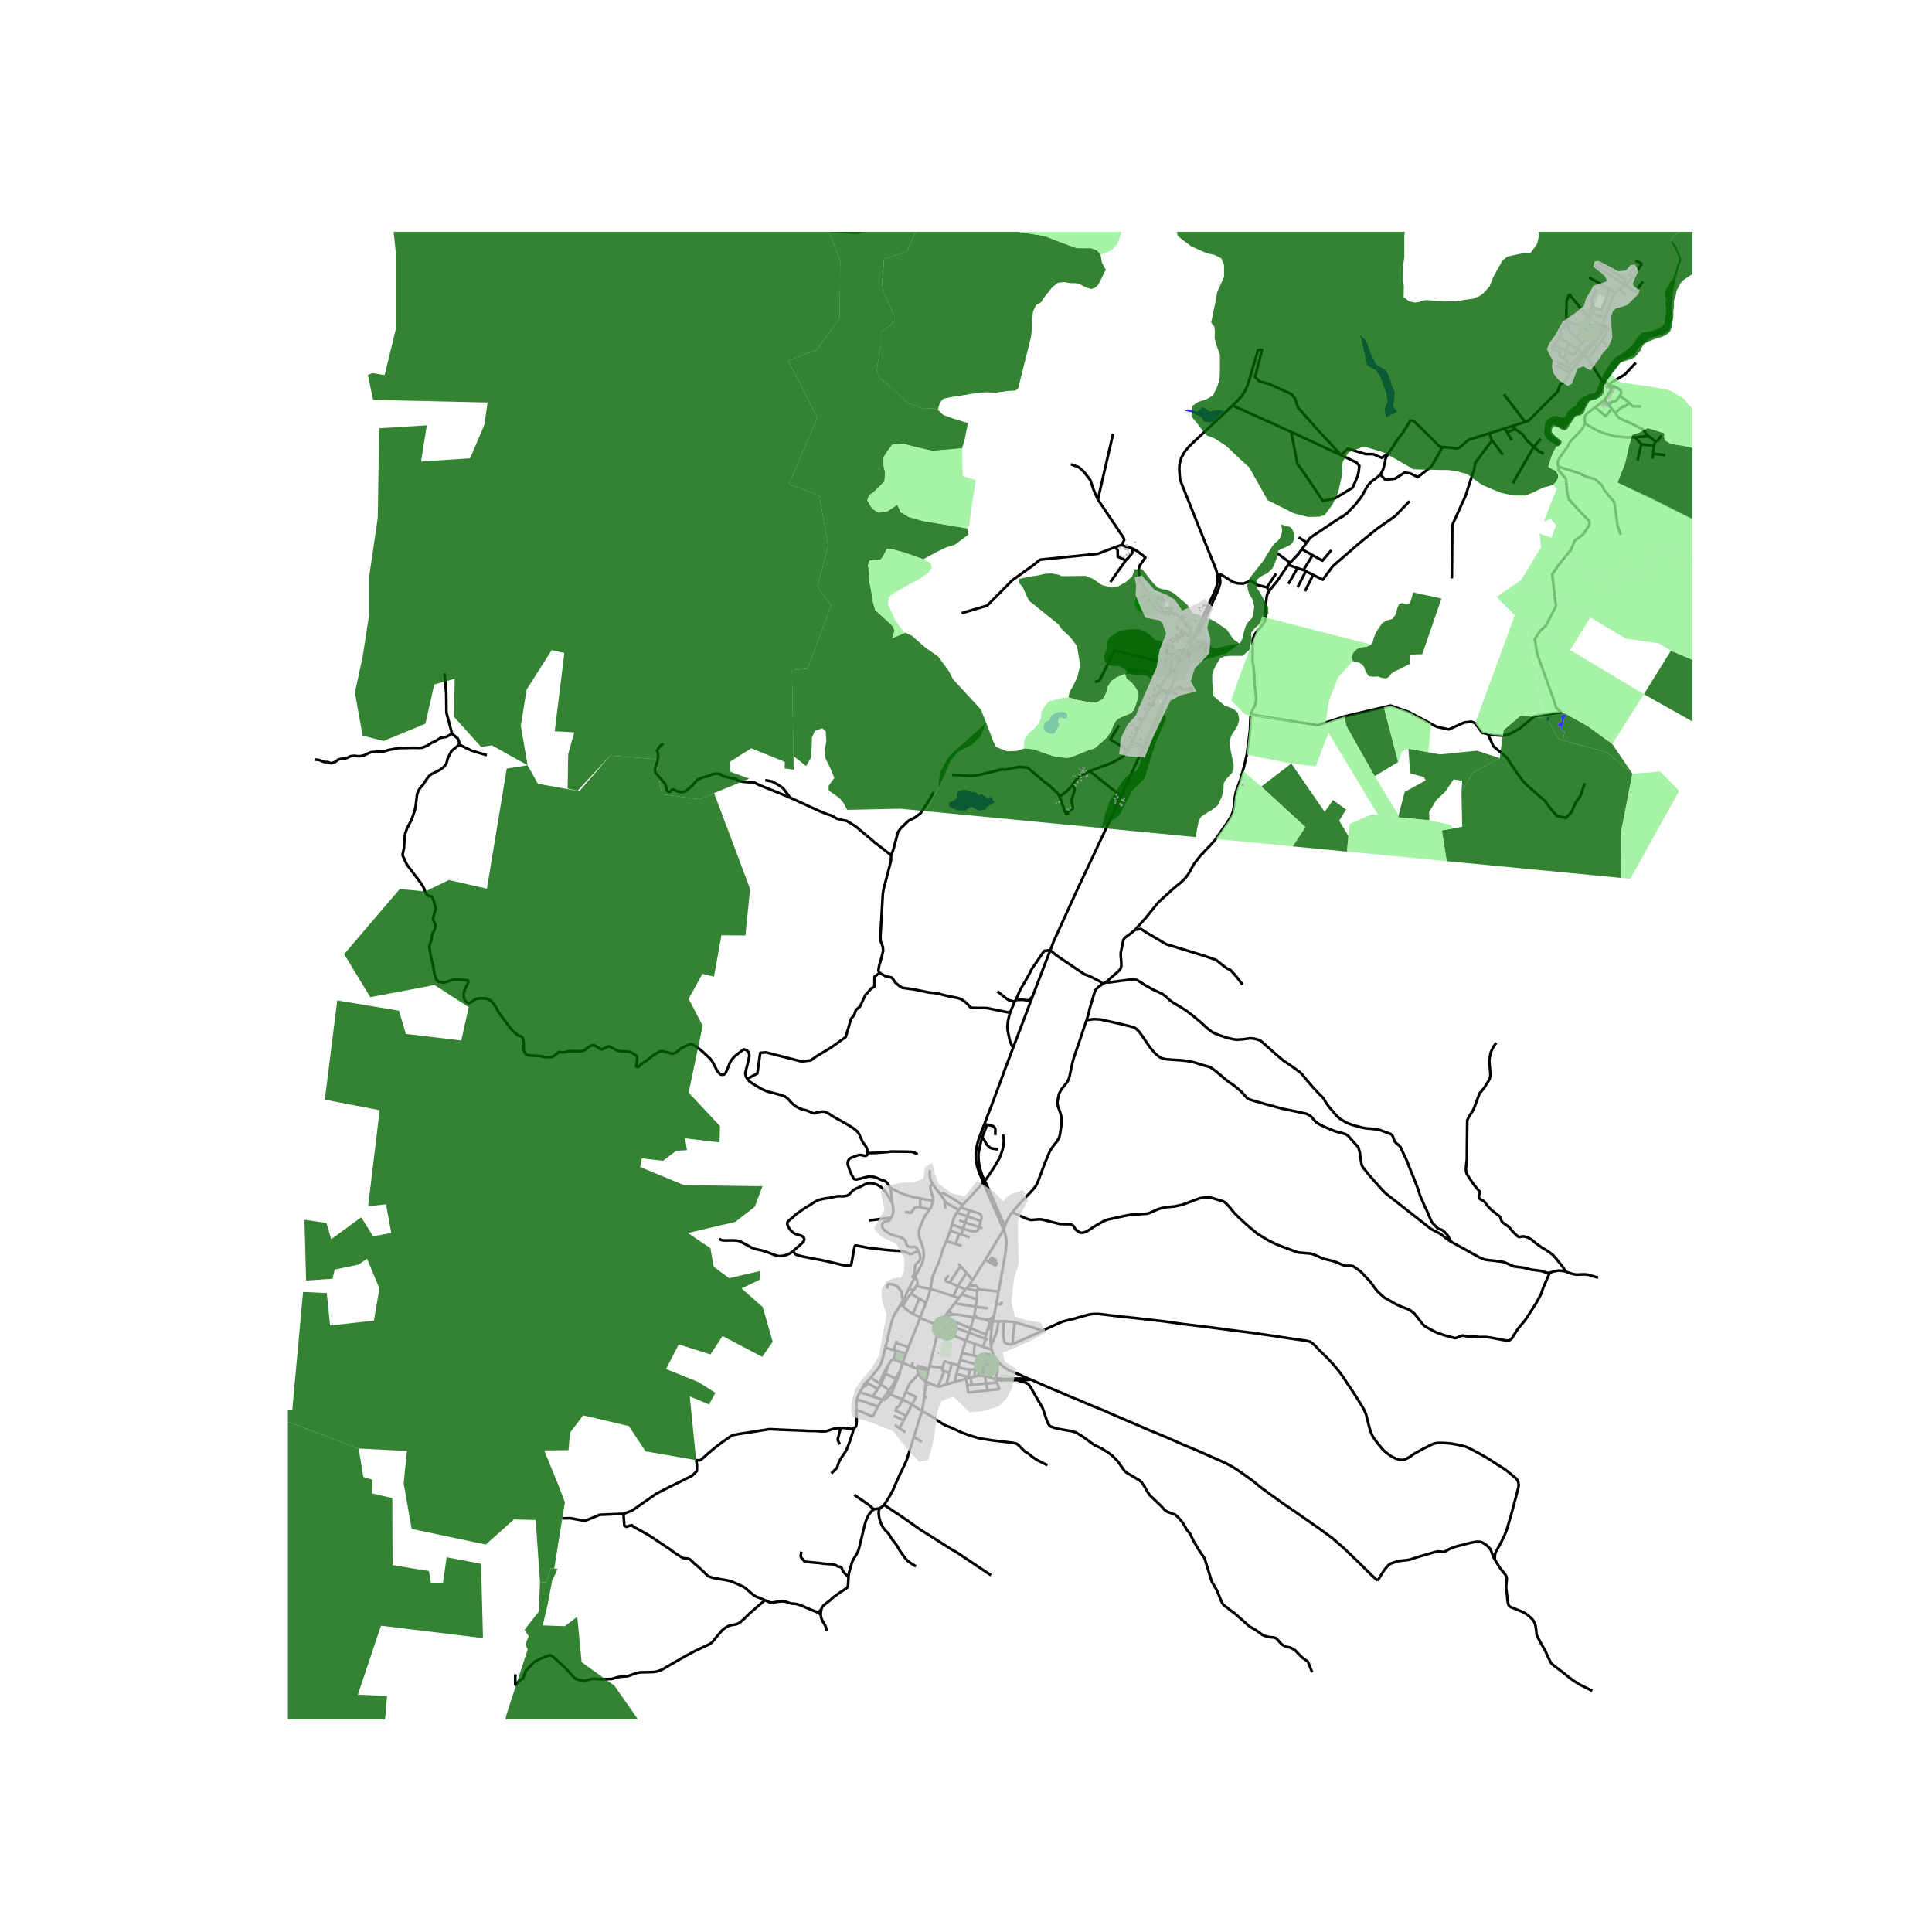 <svg xmlns="http://www.w3.org/2000/svg" xmlns:xlink="http://www.w3.org/1999/xlink" width="960" height="960" viewBox="0 0 720 720"><defs><style>*{stroke-linejoin:round;stroke-linecap:butt}</style></defs><g id="figure_1"><path id="patch_1" d="M0 720h720V0H0z" style="fill:#fff"/><g id="axes_1"><path id="patch_2" d="M107.294 640.8h523.412V86.4H107.294z" style="fill:#fff"/><g id="LineCollection_1"><path d="m370.53 490.02-.514 2.35M370.53 490.02l-.297.433-.333.438-.361.342-.405.252-.614.297M371.272 485.98l-.55 2.906-.192 1.135M417.785 296.731l-2.765 6.025-13.377 28.402-8.91 19.518-1.326 3.435M384.746 371.505l1.005-2.703 5.656-14.691M378.538 372.72l1.629-3.802 3.113-5.356 1.155-2.331 4.686-6.837 2.286-.283M411.026 366.647l-1.106-.88-3.37-1.764-1.668-.646-.772-.298-10.27-6.9-2.433-2.048M354.111 458.679l3.33 1.092M354.111 458.679l-1.417 3.815M354.111 458.679l.676-2.384M357.29 483.749l-1.444 1.935M357.29 483.749l1.08-1.366M357.29 483.749l-2.006-.667M355.846 485.684l-2.247 2.864M355.846 485.684l7.766 1.309M351.855 491.473l-.812 1.316M351.855 491.473l.325-.33M353.599 488.548l-.57.784-.47.704-.236.489-.468.948M351.043 492.789l-.694 1.334M351.043 492.789l3.39 1.368M349.723 495.69l.293-.85.333-.717M342.864 491.216l2.432.912.948.408 1.08.43 1.509.606 1.516.55M349.723 495.69l3.558 1.27M346.433 509.139l2.078-8.709.795-3.023.417-1.717M346.14 510.155l.293-1.016M346.14 510.155l-.128.531M341.88 509.958l.035-.453.027-.17.04-.135.074-.088.147-.042.17.014 3.767 1.071M345.06 514.888l-.577 5.653M349.528 516.77l-.832-.298-3.635-1.584M342.34 511.99l.298.59.545.804 1.878 1.504M346.012 510.686l-.855 3.658-.096.544M343.604 525.891l-3.744-2.508M340.582 535.527l1.935-6.3.963-2.835.124-.5M344.483 520.541l-.722 4.597-.157.753M390.35 546.03l-2.255-1.095-1.46-.74-1.887-1.244-1.492-1.244-1.428-.859-.57-.582-1.549-1.559-.617-.528-.626-.283-1.348-.244-3.146-.367-2.066-.244-2.315-.275-1.509-.252-1.845-.295-1.777-.331-2.227-.67-1.182-.382-.983-.362-1.735-.653-2.415-1.087-1.818-.846-.447-.19-.52-.172-.542-.187-.28-.137-.186-.115-.312-.18-1.143-.676-1.12-.702-1.524-1.094-.879-.579-.933-.557-.477-.271-.62-.322-.491-.257-.397-.2-.261-.145-.364-.213M339.86 523.383l-2.123 4.231M337.604 518.745l3.421 1.702.126.069.082.082.037.122.002.158-.067.165-1.345 2.34" clip-path="url(#p2b1eadfa8a)" style="fill:none;stroke:#000"/><path d="m336.295 521.575 1.28.612 1.179.575 1.106.62M336.295 521.575l1.309-2.83M333.876 525.743l.073-.458.065-.244.09-.264.146-.246.177-.137.186-.09.243-.135.21-.155.154-.186 1.075-2.253M331.783 519.669l2.59 1.048.871.391 1.05.467M320.395 518.817l4.826 1.613M321.843 516.356l-.08.217-.086.2-.16.357-.223.375-.462.623-.437.689" clip-path="url(#p2b1eadfa8a)" style="fill:none;stroke:#000"/><path d="m319.348 521.454.228-.673.819-1.964M319.348 521.454l7.82 2.701M319.131 525.305l-.024-1.146.028-.65.052-.893.08-.693.08-.469M331.387 518.126l-.912 1.268M331.387 518.126l-3.097-2.186M333.99 513.786l-.78 1.471-.934 1.59-.439.667-.45.612M333.99 513.786l-4.064-1.837M333.99 513.786l.427.167M335.327 511.259l-.624.792-.714 1.735M336.357 507.878l-3.36-1.266M336.357 507.878l3.321 1.384M336.357 507.878l1.315-3.44M335.327 511.259l.843-2.752.187-.629M337.672 504.439l.9-2.35M337.672 504.439l-3.69-1.026M342.864 491.216l.112-.292M342.864 491.216l-4.293 10.873M345.042 485.502l-2.46-1.565M345.042 485.502l-2.066 5.422M346.782 480.404l-.847 2.86-.893 2.238M340.25 489.61l2.333-5.673M336.507 486.792l.321.303.658.603.835.685 1.08.767.848.46M342.976 490.924l-1.257-.587-1.47-.728M336.507 486.792l1.458-2.674M336.507 486.792l-.85-.677M339.463 482.16l.821-1.03M339.463 482.16l-1.498 1.958M339.463 482.16l3.12 1.777M341.494 479.249l.265-.422.122-.224.03-.108.01-.15-.022-.384-.12-.528-.196-.55-.253-.524-.332-.536M338.915 479.973l.44-.937 1.643-3.213M346.497 450.72l-.83 1.145-.666.878-.486.724-.288.654-.546 1.292-.514 1.133-.49 1.41-.167.874-.033.89.049.858.128.732.28.874.49 1.26.578 1.67.128.929.128 1.181.009.93-.205 1.145-.133.646-.216.705-.54 1.18-2.175 3.993" clip-path="url(#p2b1eadfa8a)" style="fill:none;stroke:#000"/><path d="m340.816 474.418.004.393.06.473.118.539M337.189 483.512l-.397.715M337.189 483.512l.776.606M338.915 479.973l-1.1 2.079-.626 1.46M335.657 486.115l1.135-1.888M329.91 502.216l.116-.453.732-2.66.345-1.586.257-1.276.369-1.468.59-2.115.417-1.413.249-.622.274-.571.54-.933 1.376-2.209.482-.795M363.612 486.993l4.53.593M363.612 486.993l-.451 2.856M364.036 484.426l-.054.236-.37 2.33M362.844 490.903l1.316.213M362.844 490.903l-1.15 4.073M362.844 490.903l.317-1.054M355.02 489.933l.765-.062 1.168.059 1.897.299 3.994.674M366.991 491.722l-2.83-.606M366.991 491.722l1.298.46M366.991 491.722l1.529.06M367.332 499.02l.802.303M367.332 499.02l-.33-.128M367.332 499.02l-1 2.89M367.497 497.317l.618-2.003M367.497 497.317l-5.802-2.341M367.002 498.892l.286-.89.209-.685M368.115 495.314l.196-.626M369.563 495.41l-.321-.108-.333-.065-.341.002-.453.075M353.28 496.96l6.769 2.676M353.28 496.96l1.154-2.803M354.434 494.157l6.69 2.514M358.548 504.222l-.736 2.631M362.888 505.24l-3.087-.7-1.253-.318M360.049 499.636l-.505 1.251-.44 1.355-.556 1.98M366.085 505.924l-1.834-.375M369.751 507.242l-.329-.24-.425-.28-.486-.244-2.426-.554" clip-path="url(#p2b1eadfa8a)" style="fill:none;stroke:#000"/><path d="m365.403 508.823.014-.058.668-2.841M369.751 507.242l.325.228.317.274M371.192 513.676l.052-.552.393-1.875.148-.751-.035-.406-.173-.523-.301-.603-.883-1.222" clip-path="url(#p2b1eadfa8a)" style="fill:none;stroke:#000"/><path d="m370.352 505.14-.131.452-.02.382.056.551.136 1.22M383.087 513.705l-2.872-1.298-4.25-1.76-1.7-1.063-.866-.653-.832-.831-.918-1.035-.686-.961-.611-.965M369.563 502.99l.26.893.177.469.352.787M368.316 513.124l1.75.56M369.751 507.242l-.56 2.296-.054.221-.119.487-.493 2.024-.055.224-.154.63" clip-path="url(#p2b1eadfa8a)" style="fill:none;stroke:#000"/><path d="m367.045 512.865.382.078.332.068.557.113M364.576 512.694l-1.487.377M365.403 508.823l-.03.13-.137.622-.06.274-.22 1.069-.068.314-.312 1.462M367.045 512.865l-.929-.179-.09-.005-.327-.023-.28-.019-.843.055M364.25 505.549l-1.362-.31M364.25 505.549l-.454 2.854M363.796 508.403l-5.984-1.55M363.796 508.403l1.607.42M363.796 508.403l-.317 1.85M367.045 512.865l.465 2.767M371.225 514.362l8.22-.015M371.225 514.362l-.033-.686M371.448 515.244l-.1-.341-.123-.541M371.225 514.362l-1.16-.678M383.087 513.705l1.041.416M383.087 513.705l-1.104.072-10.791-.1M371.192 513.676l-1.126.008M360.43 516.276l-.42-2.444M360.43 516.276l1.741-.21M368.074 518.17l-7.004.755h-.125l-.072-.056-.054-.07-.035-.077-.018-.085-.044-.338-.292-2.023M371.448 515.244l-3.938.388M368.074 518.17l3.866-.438.225-.055.138-.047.061-.034.03-.04.008-.048-.006-.05-.017-.042-.134-.29-.797-1.882M368.074 518.17l-.564-2.538M354.722 508.131l-.877 3.445M354.722 508.131l2.546.667M351.296 509.663l.562-2.024.066-.16.076-.063.105-.024h.084l.154.027 2.379.712M351.872 511.026l-2.344 5.744M351.872 511.026l1.973.55M351.296 509.663l-.189.681-.019.07.011.118.075.118.13.092.568.284M346.012 510.686l-4.132-.728M333.981 503.413l-.926-.257M333.981 503.413l-.984 3.199M329.91 502.216l3.145.94M324.523 513.33l.219-.267 2.377-2.898.413-.565.35-.553.328-.628.185-.465.227-.643.298-.942.13-.468.085-.386.205-.907.286-1.257.283-1.135M330.933 509.042l.33-.678.31-.623.328-.476.317-.287.328-.195.45-.171M329.436 511.674l.667-1.314.374-.662.456-.656M329.926 511.95l.59-1.522.206-.643.211-.743M329.436 511.674l-1.746 3.88M329.436 511.674l.49.275M324.523 513.33l3.167 2.224M321.843 516.356l.088-.181.141-.23.25-.286 1.254-1.232.427-.457.362-.433.158-.207M355.73 515.03l4.28-1.198M355.73 515.03l-3.006.9M355.73 515.03l.732-2.975M362.171 516.066l-.467-2.69M362.171 516.066l5.339-.434M370.016 492.37l2.047.019M370.016 492.37l-.409 2.226M370.016 492.37l-.299-.314-.395-.234-.802-.04" clip-path="url(#p2b1eadfa8a)" style="fill:none;stroke:#000"/><path d="m368.289 492.182.759.35.539.014.43-.177M352.724 515.93l1.121-4.354M349.528 516.77h.382l.517-.101 2.297-.738M369.563 502.99l-.277-1.477M366.331 501.91l2.118.704 1.114.375M513.343 589.037l-2.431-2.26-4.767-4.724-4.38-4.197-2.192-1.984-2.88-2.52-4.269-3.15-9.035-6.314-5.624-3.859-4.655-3.345-3.507-2.591-2.383-1.96-1.693-1.245-3.948-2.803-2.142-1.378-2.68-1.449-2.849-1.276-8.28-3.637-4.694-1.953-6.364-2.796-6.948-2.889-12.815-5.512-3.419-1.52-4.958-2.008-4.84-2.086-2.374-.961-2.48-1.063-5.689-2.386-6.919-3.05M379.445 514.347l2.545-.004 1.06-.105 1.078-.117M361.695 494.976l-9.515-3.833M361.695 494.976l-.571 1.695M361.704 513.375l1.385-.304M361.704 513.375l-1.694.457M361.704 513.375l-.793-.2M341.494 479.249l5.288 1.155M340.284 481.13l.72-1.074.49-.807M366.331 501.91l-3.122-1.13M360.01 513.832l-.128-.916M361.124 496.671l5.878 2.22M361.124 496.671l-1.075 2.965M352.694 462.494l-.931 2.141-.323.794-.4 1.267-.656 2.215-.412 1.21-.506 1.23-1.556 3.509-.245.672-.249.717-.1.704-.534 3.451M355.284 483.082l-5.764-1.943-.708-.19-1.43-.383-.6-.162M369.607 494.596l-.008.158M368.893 492.774l.048.058.2.325.133.308.152.441.104.42.077.27M360.049 499.636l3.16 1.143M328.836 521.621l-3.615-1.191M328.836 521.621l1.639-2.227M328.836 521.621l-1.667 2.534M331.464 520.032l-1.697 1.507-.182.098-.17.056-.136.002-.443-.074M327.69 515.554l.6.386M328.29 515.94l-1.147 1.678M328.29 515.94l1.636-3.99M331.783 519.669l-.32.363M334.417 513.953l-.085.188-.831 1.99-.8 1.899-.577 1.102-.341.537M319.131 525.305l5.45 2.358.195.061.247.04.224-.031.118-.038.051-.047.065-.09 1.688-3.403M374.016 458.247l.505-1.514M366.453 440.724l1.011 2.408 1.28 3.107.943 2.094 1.745 3.903.883 1.936.975 2.39.726 1.685" clip-path="url(#p2b1eadfa8a)" style="fill:none;stroke:#000"/><path d="m372.125 481.33.146-.794 2.403-13.426.173-1.563.176-1.85.012-.64-.032-.817-.052-.571-.1-.551-.144-.603-.273-1.016-.418-1.252" clip-path="url(#p2b1eadfa8a)" style="fill:none;stroke:#000"/><path d="m367.177 469.532.922-1.465 2.816-4.733 3.101-5.087M357.298 450.907l-.745 1.02M357.298 450.907l.762-.96M352.14 447.518l.356.473.425.406.543.35 3.834 2.16M344.483 520.541l1.078.192M360.467 453.272l5.052 1.802M360.467 453.272l-3.914-1.345M360.467 453.272l-.78 2.315M360.467 453.272l.85-2.182M358.91 457.899l-4.123-1.604M358.91 457.899l-.67 2.145M358.91 457.899l.777-2.312M364.905 457.299l-.295.85-.162.26-.121.147-.147.117-.29.098-.296.057-.347.065-.774.04-3.563-1.034M350.617 445.387l-2.936-3.897M358.746 449.1l-2.138-1.428-2.215-1.378-2.652-1.561-.215-.083-.114.012-.118.047-.09.081-.587.597M352.14 447.518l-.358-.516-1.165-1.615M357.268 508.798l.544-1.945M357.268 508.798l-.193.765M352.694 462.494l3.426 1.12M351.296 509.663l-.931-.094-.863-.067-1.095-.087-1.334-.163-.64-.113M354.787 456.295l.324-1.178.358-1.126.256-.586.317-.626.51-.852M366.453 440.724l-7.707 8.377M366.453 440.724l.539-.655M365.212 423.199l-.4 1.046-.3 1-.378 1.425-.196 1.024-.137.847-.104.87-.06.83-.008.997.024.579.056.61.125.74.26 1.233.31 1.106.413 1.153 1.015 2.522.621 1.543M366.12 457.752l-1.215-.453M347.701 447.558l.036-.432-.046-.56-.124-.59-.665-2.391-.162-.758-.056-.516.06-.319.114-.214.25-.172.278-.098.295-.018" clip-path="url(#p2b1eadfa8a)" style="fill:none;stroke:#000"/><path d="m346.493 436.073-.016.957.016.688.06.74.197.997.381.91.55 1.125M357.075 509.563l-.613 2.492M361.425 510.477l-1.428-.238-2.922-.676M358.337 464.355l-2.217-.742M358.746 449.1l-.686.848M358.37 482.383l1.496-1.811M364.036 484.426l-.092-.116-.107-.116-.17-.091-.31-.106-4.988-1.614M358.24 460.044l-.799-.273M358.24 460.044l3.158 1.096M358.06 449.948l3.258 1.142M365.519 455.074l-.614 2.225M361.318 451.09l3.362 1.062.69.359.269.398.112.405.029.536-.125.645-.136.579M359.687 455.587l-2.236-.816M359.687 455.587l5.218 1.712M339.678 509.262l.538.224.808.327.856.145M342.34 511.99l-.336-.921-.124-1.11M589.714 127.643l-2.274-1.965M589.714 127.643l-1.904 2.581M593.242 123.145l-1.655 2.473-1.873 2.025M581.052 125.582l-1.914 3.024M581.052 125.582l3.715 2.406M583.956 120.18l-2.698 3.482.122.346.511.404-.839 1.17M584.767 127.988l3.043 2.236M584.767 127.988l-1.506 2.64M591.642 133.552l-1.272-1.423M599.23 143.352l-1.832-1.155-.37-.299-.366-.561-1.001-1.562-3.59-5.604-.43-.619M595.271 129.3l-2.043 2.593-1.586 1.66M601.07 143.856l-.819-.174-.55-.121M599.23 143.352l.142.09.329.119M600.664 144.812l-.98-.722-.101-.17v-.123l.118-.236M601.07 143.856l.485.17 1.27.676 1.436.892M603.619 147.535l.413-.637.23-1.304M590.258 121.39l2.984 1.755M590.258 121.39l.344-.712M583.832 118.976l.56.78.315.418.562.248 4.99.967M587.44 125.678l.956-1.248 1.014-1.512.848-1.529M596.355 124.97l-.767-.452M596.355 124.97l.482-.665M596.355 124.97l-2.516 3.274M590.602 120.678l.244.141M591.708 118.14l-.346.837-.76 1.7M596.837 124.305l-.812-.483M596.837 124.305l1.416-2.123M583.832 118.976l.124 1.205M584.803 109.62l-.794 2.088-.174.538-.148 6.085.124.58.02.065M593.242 123.145l2.346 1.373M587.81 130.224l1.811 1.366M584.052 131.038l1.946 1.233.325.054.334-.25 1.153-1.85M583.956 120.18l.617 2.423.529.874.514.574 1.824 1.627M592.479 116.274l-.771 1.865M592.479 116.274l.806-1.955M592.479 116.274l.934.403M598.035 118.672l-4.622-1.995M598.035 118.672l-1.008 2.798M601.87 109.078l-.533.979-.637 1.564-1.295 3.376-1.37 3.675M591.877 119.18l5.15 2.29M591.877 119.18l-1.031 1.64M591.877 119.18l1.536-2.503M597.027 121.47l-1.002 2.352M597.027 121.47l1.226.712M596.025 123.822l-5.18-3.003M596.025 123.822l-.437.696M596.865 127.01l.238-.341 2.214-3.854-1.064-.633M595.588 124.518l-2.443 3.293M593.145 127.811l-3.524 3.779M593.145 127.811l.694.433M589.621 131.59l-4.344 4.34M589.621 131.59l.749.54M590.37 132.13l-4.467 5.623M593.84 128.244l-1.836 2.018-1.634 1.867M585.903 137.753l-1.312-.71M585.162 138.91l.332-.555.41-.602M593.84 128.244l1.431 1.055M595.271 129.3l1.594-2.29M597.974 148.99l1.543 1.96M594.508 151.757l3.113-2.406.353-.362M600.664 144.812l-.19.359-2.5 3.818M599.517 150.95l1.153 1.473M603.619 147.535l-.816 1.259-.476.462-.443.33-.269.038-.41-.05-.443.167-1.245 1.21M601.908 153.827l-1.238-1.404M613.569 161.86l-.793-1.37-.678-.585-.725-.352-3.504-1.744-4.083-1.794-.621-.454-.476-.576-.781-1.158M607.171 150.22l-1.865 1.394-.352-.27-.827.665-2.22 1.818M580.896 173.97l-.46-.832.141-1.179.46-1.071 2.044-2.949.95-1.176 1.104-2.15 3.57-3.687.804-.977.512-.741.682-1.396" clip-path="url(#p2b1eadfa8a)" style="fill:none;stroke:#000"/><path d="m594.508 151.757-3.22 2.487-.714 1.066.129 2.502" clip-path="url(#p2b1eadfa8a)" style="fill:none;stroke:#000"/><path d="m609.34 162.917-1.272.052-1.668.048-4.918-.477-3.212-.952-1.352-.401-1.902-.9-.913-.433-2.116-1.242-1.284-.8M605.645 106.279l-2.167 1.541M605.645 106.279l-.751-.495M608.503 103.09 607 105.113l-1.356 1.166" clip-path="url(#p2b1eadfa8a)" style="fill:none;stroke:#000"/><path d="m612.273 104.933-2.824 3.805-3.804-2.46M601.87 109.078l1.608-1.258M601.87 109.078l-2.124-1.32M603.478 107.82l2.474 2.21M305.902 601.89l-.047-.538.12-.835.133-.787M316.234 587.42l-.003.157-.105 1.464-.076 1.406-.044.452-.079.365-.13.263-.237.27-2.335 1.548-1.436 1.003-.963.717-1.741 1.523-1.392 1.071-.767.638-.429.523-.249.422-.14.488" clip-path="url(#p2b1eadfa8a)" style="fill:none;stroke:#000"/><path d="m304.677 600.841.097.015.135-.023.178-.105.206-.173.815-.825M404.953 380.194l1.436-.244 1.365-.158 2.206.103 1.396.315 3.426.738 6.266 1.484 1.711.51.794.552 1.167 1.217 1.088 1.555 2.407 3.543.875 1.173 1.517 1.733 1.327 1.055.843.5.662.236 1.207.24 2.389.195 3.818.247 2.014.252 2.199.48 2.857.905 2.591.725.73.307 1.685 1.197 3.266 2.748 1.46 1.213 2.48 1.709 2.167 1.811 2.415 2.646.77.496 1.469.457 4.188 1.204 5.408 1.481 1.75.441 5.657 1.15 2.969.661 1.1.59.801.654 1.34 1.615.554.48 1.46.859 2.119.992 3.29 1.33 2.808.74.883.268.746.402.53.456 2.608 2.954.822.854.309.536.482 1.807.53 3.898.272.937.561.898 2.183 2.693 4.189 4.74 1.019 1.079.93.937 16.322 12.804.706.52 2.905 1.48.626.378 1.997 1.582 1.124.812.67.417M577.526 474.323l-.513.065-.608-.085-2.006-.634-.626-.113-3.141-.398-.466-.115-2.58-.65-.421-.058-2.768-.335-.538-.157-2.905-1.292-.81-.26-.578-.098-3.22-.41-1.522-.15-1.191-.16-1.016-.339-1.416-.61-3.522-1.945-3.058-1.694-3.807-2.102" clip-path="url(#p2b1eadfa8a)" style="fill:none;stroke:#000"/><path d="m412.038 366.098 1.533-.016 6.26-.843 2.503-.307.802.08.971.416 2.72 1.749 3.13 1.74 3.145 1.425 1.107.82 1.846 1.669 1.067.78 2.52 1.472 2.575 1.638 2.239 1.733 2.568 2.118 3.017 2.725 1.697 1.295 1.132.587 1.4.543 2.896.996 1.63.358 1.058.249 1.064.125 2.162-.137 2.84-.378 1.397.118 1.548.41.955.385 1.613 1.425 2.656 2.394 2.127 1.843 2.158 1.796 2.391 1.598 2.729 1.977 1.115.811.421.417 1.44 1.748 1.357 1.65 1.355 1.54 2.231 2.425 1.232 1.213.309.307.474.626.77 1.358.959 1.363.986 1.165 1.192 1.398.454.516.493.55 1.015.899.971.626 1.637.929 1.95.76 1.584.449 1.974.531 1.585.311 1.938.162 1.986.24.943.18.702.155.915.378 2.467.89.558.283.345.319.18.334.558 1.58.244.448.418.516.417.319.73.626.414.452.256.418.325.748 1.497 3.158.561 1.252.599 1.61.316.796.293.72 1.076 2.63 1.7 4.386.875 2.74.907 1.97.666 1.621.722 1.465.69 1.583.763 1.827.4.882.442.63.2.24.623.645.97 1.02.598.3.951.291.758.452.47.512.269.295.585.595.47.713.554 1.079.465.85M377.256 451.766l.716-.846 2.078-2.425 4.57-4.823.875-1.012.593-.839.353-.657.41-.914 2.546-6.827 1.434-3.422.465-1.043.462-.752 1.063-1.508 1.22-1.543.501-.908.19-.456.247-.841.285-1.815.213-1.544.168-1.96-.032-.847-.14-.93-.675-2.149-.26-.646-.325-.941-.129-.78-.02-.795.486-2.406.176-.614.325-.673.654-1.107 1.329-1.586.75-1.063.256-.445.39-.977.236-.866.237-1.253.722-3.243.51-2.012 2.347-6.836 2.206-6.638.265-.63M411.026 366.647l-1.644 1.16-.995.953-.457.969-.826 2.716-1.075 3.686-.282 1.346-.794 2.717M378.273 492.8l6.098 1.772 4.117 1.326M557.075 581.207l.032-1.5.12-.772.353-.795 1.621-2.937 1.477-3.023.288-.733.498-1.189 1.1-3.693 1.227-4.378 1.22-4.583.85-3.307.113-.897-.12-.784-.177-.63-.301-.562-.397-.47-3.258-2.68-.891-.693-1.284-.85-1.284-.76-2.491-1.638-1.115-.725-1.36-.787-2.444-1.378-1.962-1.043-1.846-.925-.943-.379-1.58-.373-1.741-.39-2.054-.363-2.673-.216-2.098-.008-.987.114-.89.26-.811.358-3.134 1.59-1.235.686-1.982 1.075-1.326.95-.792.518-1.074.512-.417.156-.547.127-1.192-.078-1.324-.41-1.549-.763-1.235-.827-1.252-.992-.883-.835-1.669-2.023-1.524-2.008-.49-.772-.377-.709-.65-1.693-.506-1.834-.754-2.992-.272-1.119-.458-1.007-.417-.937-1.797-2.945-1.967-3.11-2.279-3.387-1.548-2.378-1.733-2.401-1.629-1.93-1.148-1.291-1.75-1.85-2.502-2.433-1.725-1.851-.995-.897-.851-.568-.763-.22-.738-.158-6.154-.882-5.922-.913-4.261-.606-3.972-.575-5.384-.693-3.474-.457-7.655-1.007-8.923-1.087-7.631-1.063-11.873-1.358-3.22-.312-7.174-.85-1.733-.197h-1.702l-1.195.118-1.108.22-3.025.835-2.487.725-2.134.48-1.581.433-1.525.599-6.162 2.814" clip-path="url(#p2b1eadfa8a)" style="fill:none;stroke:#000"/><path d="m377.415 500.88 6.483-2.836 4.59-2.146M374.14 492.409l-2.077-.02M378.273 492.8l-1.26-.173-1.188-.126-1.686-.092" clip-path="url(#p2b1eadfa8a)" style="fill:none;stroke:#000"/><path d="m377.415 500.88-.924.157-.77-.142-.81-.205-.578-.598-.297-1.04-.113-1.732.113-3.488.103-1.423M378.273 492.8l-.425 2.221-.185 1.567-.2 2.262-.048 2.03M362.888 505.24l.32-4.46M337.604 518.745l.765-1.77.598-1.249.152-.254.255-.313.515-.472.434-.423.895-1.062 1.123-1.212M356.462 512.055l3.42.861M359.882 512.916l1.029.26M361.425 510.477l2.054-.224M361.425 510.477l-.514 2.698M363.089 513.07l.39-2.817M335.188 532.24l1.498-2.687M335.188 532.24l2.23 1.527M335.188 532.24l-1.732-1.317M337.737 527.614l-3.86-1.87M336.686 529.553l.392-.748.66-1.191M333.346 525.489l.53.254M333.094 527.618l.641.287.716.312.905.422.2.101.167.112.428.285.535.416M368.893 492.774l-.582 1.914M368.289 492.182l.42.37.184.222M369.563 495.41l.036-.656M369.286 501.513l-.109-.972-.056-1.052.065-1.007.176-1.595.2-1.476M369.599 494.754l-.365-.06-.393-.008h-.318l-.212.002M355.02 489.933l-1.421-1.385M352.18 491.143l.36-.347.509-.33.754-.296.61-.158.607-.08M364.16 491.116l-1-1.267M359.866 480.572l.336-.412M359.866 480.572l-2.842-1.252M353.912 477.966l-1.34-.497-.175-.122-.072-.185.024-.207.078-.193 1.026-1.458M362.452 477.039l-2.232-2.591M360.955 479.223l.451-.604 1.046-1.58M367.177 469.532l-4.664 7.415-.061.092M357.18 470.917l.793.922M357.973 471.839l2.247 2.609M357.973 471.839l-4.06 6.127M353.912 477.966l3.112 1.354M357.024 479.32l.675-1.142 1.224-1.883 1.037-1.49.26-.357M357.024 479.32l-1.74 3.762M356.12 463.613l1.321-3.842M318.088 532.329l.413-.229.233-.197.194-.267.149-.337.117-.575.05-.829.008-1.361-.045-1.756-.076-1.473M330.475 519.394l.989.638M325.221 520.43l1.922-2.812M321.843 516.356l.31.28h.226l.325-.193.452-.638.24-.208h.198l3.55 2.021M334.417 513.953l.76-1.742.15-.952M339.678 509.262l.536-1.61M333.055 503.156l.828-2.553M334.222 499.642l-.34.961M338.571 502.089l-1.139-.428-.718-.237-.634-.2-.65-.191-.395-.1-.44-.101-.712-.229M330.566 480.161l.114-.4.072-.41.112-.494.067-.183.087-.1.186-.079.25-.022.315.02 1.204.263.842.3.367.236.36.268.585.775.474.531.313.499.068.179.064.218.066.58.02.674.002.354.04.255.07.181.181.165.367.256M340.284 481.13l-.878-.763-.491-.394M340.816 474.418l-.842 1.901M342.254 466.229l.38.89.285 1.027.076.614-.048.496-.193.445-.296.386-.659.622-.38.444-.282.453-.14.453-.165 1.746-.016.613M332.146 453.77l-.092.174-.408.553-.374.329-.245.12-.295.106-.447.065-.506.079-.367.16-.287.242-.176.222-.163.437-.062.412.108.653.237.496.674.784 1.292.886.859.468 1.023.382 2.205.606.697.25.596.331.37.262.438.437.29.4.08.23.178.714.088.274.179.276.347.274.244.163.27.102.292.065.305.014.803-.037.36-.012.267.02.282.112.198.137.148.133.298.395.402.745" clip-path="url(#p2b1eadfa8a)" style="fill:none;stroke:#000"/><path d="m295.56 466.267.498.666.18.252.345.31.406.205.902.26 1.545.378 2.571.508 4.458.82 2.857.653 4.373 1.031 1.01.181 1.349.146.415.004.329-.078.197-.095.158-.128.116-.18 1.14-6.378.072-.275.096-.171.135-.12.187-.067.276-.012 2.632.504 1.781.354 1.212.134 1.216.11 1.079.15.766.11 1.814.217 1.496.145 1.942.134 1.858.115.983.082.778.13.838.272 1.02.437.477.248.22.068.193-.007.233-.061.215-.104.491-.263.518-.238 1.317-.485M331.89 442.737l.082.378.042.348.297 3.564.104 1.062M332.146 453.77l.413-.771.221-.772.1-.661-.015-.882-.077-1.086-.18-.78-.193-.729M295.56 466.267l.702-.66 1.802-1.529.77-.732.522-.582.24-.359.108-.362.009-.417-.153-.386-.297-.331-.405-.287-.457-.174-.562-.17-.658-.192-.638-.204-.493-.225-.418-.268-.48-.413-.748-.788-.545-.846-.237-.441-.176-.52-.04-.484.06-.362.185-.331.437-.426.983-.76.638-.613.682-.67 1.657-1.2 2.054-1.422 1.926-1.13 1.568-1.059.566-.33.766-.367.923-.229 1.168-.267.846-.142.695-.079.573-.082 1.34-.295.553-.119.733-.163.337-.035.269-.022.553.01.897.013.722-.03.52-.086.515-.092.432-.17.45-.304.306-.298.4-.439.595-.656.363-.289.74-.411 1.25-.548 1.354-.649.827-.465 1.103-.374.875-.126.894.099.947.247.87.343 1.16.654 1.212 1 1.147 1.701 1.918 3.165M352.14 447.518l.111 2.957" clip-path="url(#p2b1eadfa8a)" style="fill:none;stroke:#000"/><path d="m323.34 429.702-.02.33-.079.279-.196.228-.287.147-.341.052-.594-.09-.41-.115-.348-.08-.412-.044-.417.002-.383.057-.397.16-.955.362-.794.276-.678.29-.402.276-.36.382-.241.516-.109.768.025.48.168.547.505 1.485.65 1.559.627 1.165.222.388.156.223.151.1.212.053.267.045.263-.001.182-.02.59-.098 3.381-.893.65-.108.73.012 1.127.209.707.2.617.266.766.408.498.225.329.082.35.043.296.073.21.073.374.24.53.487.704.95.525.752.16.294M343.037 446.62l-3.223-.617-3.114-.969-2.295-1.055-2.516-1.242M346.497 450.72l.189-.272.166-.304.13-.342.338-.988.23-.612.097-.374.054-.27M343.037 446.62l2.401.517 2.263.42M346.497 450.72l-3.573-.85M342.924 449.87l-.605-.07-.612.002-.556.17-.317.19-.338.36-.583.914-.25.435-.08.092-.097.034-.106-.01-.277-.047-1.881-.252M342.924 449.87l.113-3.25M443.882 239.667l.413-.955M443.882 239.667l-.23.511M443.836 236.495l-.202 1.808.031.739.217.625M557.075 581.207l-.398-.67-.36-.944-.779-2-.273-.477-.879-.917-.645-.56-1.497-.885-.786-.189-1.38.008-1.774.323-5.368 1.354-1.38.449-1.296.527-1.813 1.036-.29.067-.428.016-.787-.09-1.003-.068-.878.138-2.544.713-1.79.527-2.6.756-2.671.894-1.557.24-2.034.197-1.488.35-1.962.646-.763.421-1.083 1.157-1.091 1.465-1.613 2.622-.522.724M583.414 473.846l1.93.694.907.267 1.026.174.767.035 1.593-.09h1.131l1.152.145 2.014.603 1.171.362.493-.036M577.526 474.323l.239-.069.911-.335.373-.102 1.592-.3h.49l1.613.184.67.145M557.596 388.588l-1.203 1.811-.819 1.733-.465 2.268-.097.945.153 2.048.152 1.354.117 1.473-.044.563-.077.61-.204.708-.377.749-1.621 2.551-1.156 1.441-.405.425-.18.327-.297.677-.714 1.985-.779 2.036-.461 1.121-.433.847-.442.638-.565.823-.486.925-.405.855-.128 12.646-.009 2.028-.273 2.213-.072 1.315.049.803.184.795.682 1.142 1.164 1.756 1.211 1.74 1.777 2.004.137.272-.044.421-.205.587-.156.421.028.359.072.271.245.445.269.268.57.319.4.162.361.2.35.39.77 1.118.863.937.625.65.851.72.927.709.702.598.642.414.257.354.136.323.148.5.37.858.228.256 1.155.851 1.148.81.594.611.666.91.642.665 1.151 1.122.554.402.289.1.197.01.098-.014.927-.193h.453l.524.097 1.233.423.815.396.473.362.756.608.734.656 1.345.953.927.677 1.019.59 1.211.753.855.59.95.744 1.224 1.335.759.956.866 1.091.52.632.672.911.415.648.184.3.14.355M377.256 451.766l5.181 2.351 1.557.496.534.016 2.78-.244 1.088.103 6.624 1.673 3.666.059.747.212.48.355 1.132 1.61 1.405.921.637.105.538-.037 1.034-.324 1.486-.862 1.155-.822 3.86-2.217 1.464-.615 7.47-1.634 1.473-.235 5.689-.348.602-.113.879-.316 3.085-1.37 2.01-.531 1.416-.177 2.556-.24 2.84-.622 6.452-2.406 1.135-.197 2.404-.142.954.197 4.217 1.291.534.276.718.622 1.003 1.055 1.962 2.434 1.733 1.7 2.993 2.756 3.98 3.343 3.647 2.178 1.802.964 2.042.937 6.936 2.587 1.011.24 4.277.374 1.26.378 3.446 1.532 3.367.81 1.444.466 2.7 1.184.774.197 2.078-.027.602.118.647.342 2.414 1.78 3.066 3.228.79.953 1.344 1.902 1.088 1.335 2.298 2.098 4.674 2.682 2.2.976 2.126.771 1.107.623 1.212.992 1.075 1.346 2.174 2.804.795.653 2.447 1.374 1.825.921 2.689.953 4.178 1.126.586-.137 2.098-.851 1.252.224.73.111 1.832-.02 2.615.283 2.287-.03 1.75.204 5.841 1.11.971.008.325-.114.566-.394.558-.602.365-.772 1.833-2.732 2.496-2.961 3.944-6.11 1.885-3.418.779-2.252 2.549-5.91M593.392 630.138l-4.71-2.362-2.263-1.417-1.637-1.212-2.624-2.118-2.912-2.181-.755-.615-.626-.724-1.051-2.205-1.027-2.267-1.525-2.638-1.34-2.457-.216-.638-.105-.606-.152-1.512-.209-1.314-.256-.874-.498-.945-.481-.646-1.268-1.189-1.573-1.15-1.396-.645-3.707-1.48-.602-.37-.345-.63-.297-1.386-.249-2.536-.304-2.472.272-3.339-.217-.842-.45-.732-.882-1.055-.882-1.087-1.348-2.181-.682-1.106" clip-path="url(#p2b1eadfa8a)" style="fill:none;stroke:#000"/><path d="m374.521 456.733.346-1.037 1.332-2.425.706-1.091.351-.414M376.411 377.406l1.692-4.077M377.541 390.498l-.52-.988-.578-1.33-.401-1.64-.49-2.361-.063-.882-.065-.89.177-1.63.345-1.63.465-1.74M327.785 362.556l2.279 1.26 2.214.473.353.346 1.124 1.638 1.54 1.26 1.06.599 4.012.535 5.713 1.166 3.145.347 3.82.976 3.37.662 1.252.346 1.059.536.802.567 1.092.945.866 1.07.674.316 5.617.063 1.541.315 3.916.819 3.177.611M384.746 371.505l-.31.2-.161.181-.45.638-.304.229-.546.047-1.97-.24-1.942.062-.525.099M378.103 373.33l.134-.322.3-.287M377.541 390.498l6.516-17.177.689-1.816M366.922 418.722l2.773-7.253 3.212-8.558 1.127-3.136 3.507-9.277M423.016 346.502l-1.83 1.512-2.022 1.481-.481.693-.995 4.726-.033 1.071.225 2.772v1.26l-.225.883-.706.913-4.91 4.285M411.026 366.647l.242-.17.77-.379M327.934 561.982l.264-.125.67-.48.57-.584M340.582 535.527l-.143.463-1.933 6.173-.313 1.024-.362 1.047-.915 2.032-1.54 3.158-1.629 3.645-.995 2.307-.907 1.662-1.1 1.858-.81 1.252-.497.645" clip-path="url(#p2b1eadfa8a)" style="fill:none;stroke:#000"/><path d="m369.318 587.048-13.095-8.755-1.284-.661-10.335-6.582-1.092-.63-7.735-5.417-6.339-4.21M316.234 587.42l.1-.938.069-.374.506-1.708.537-1.957.317-.803.337-.65.634-1.016.63-1.007.429-.922.249-.673.41-1.641 1.828-7.591.53-1.606.457-1.095.65-1.18.913-1.09.41-.38.443-.28M327.934 561.982l-.241.115-.518.13-1.083.165-.41.116" clip-path="url(#p2b1eadfa8a)" style="fill:none;stroke:#000"/><path d="m318.381 557.098 5.296 3.653 2.006 1.757M364.17 481.123l-.134 3.303M364.17 481.123l.098-.687M364.17 481.123l-3.968-.963M360.202 480.16l.622-.762.13-.175M364.268 480.436l.027-.648-.253-.366-.305-.205-.34-.08-1.3-.007-1.142.093M369.015 469.47l1.851.955M370.866 470.425l.149-.246.112-.244.033-.08.004-.114-.031-.094-.08-.071-.182-.108-1.222-.676-.04-.021-.058-.017-.048-.003-.031.012-.022.02-.031.034-.032.048-.106.173-.266.432M369.015 469.47l-.483.783M370.866 470.425l.236.119M371.102 470.544l-.565.87M370.537 471.414l.24.138.064.019h.081l.114-.023.116-.081.142-.174.087-.134.089-.19.03-.082.002-.051-.02-.042-.038-.036-.084-.051-.12-.077-.138-.086M370.537 471.414l-2.005-1.16M368.532 470.253l-1.355-.72M369.286 501.513l.514-1.181.377-.886.714-1.689.381-.972.253-.843.225-1.267.313-2.286M295.56 466.267l-.437.331-.879.599-.979.393-1.091.339-1.2.17-.673.011-.486-.063-1.42-.453-2.151-.85-1.2-.382-.706-.236-.846-.228-.855-.17-1.087-.232-.802-.256-.715-.327-.874-.476-2.154-1.165-1.168-.639-.423-.143-.452-.11-.533-.073-1.601-.06-2.453.041-.414-.026-.295-.017-.347-.023-.292-.04-.332-.11-.298-.163-.376-.213M278.46 402.054l.988 1.056 1.38.952 3.105 1.811 1.404.639 1.18.401 1.893.449 2.817.795 1.18.433.642.402.682.583 1.043 1.18.502.533.661.527.57.453 1.003.571.859.378.77.271.479.104.564.121.602.185.638.256 1.187.551.506.144.185.02.168.001.158-.027.273-.083.368-.131 1.103-.267.939-.106.798.02.486.094.48.193.847.5 1.83 1.162 1.44.823 1.609.846 1.886 1.099 2.531 1.598.859.701.41.378.276.335.273.401.297.607.553 1.248.365.854.265.484.237.359.67.901.309.473.2.362.125.323.124.386.088.488.057.541.016.27M342.004 430.19l-1.573-.748-.18-.082-.169-.038-.203-.03-.292-.039-.781-.031-1.663-.037-2.184-.01-1.32-.012-.814-.02-.65.008-.416.034-1.003.137-2.41.175-2.479.182-2.527.023M171.153 277.51l-2.92 2.394-1.348 2.647-.546 2.047-.898 1.166-1.413 1.102-3.466 1.765-.738.66-.578.725-1.444 2.206-1.22 1.449-.482.756-.545 1.197-.16.662-.482 4.032-.385 1.859-1.155 3.307-1.766 3.402-.642 1.954-.193 1.48-.224 3.75-.482 2.173v.598l1.51 3.277 5.423 7.182.835 1.386.93 2.3.867.85 1.188.221.898 1.859.706 2.866-.577 1.702-.45 1.89.065.693.706 1.165.096 1.166-.417 1.354-.578.946-.353.976-.064 1.418-.802 2.33v.725l.513 3.34.77 3.087.642 3.623.802 2.142.353.347.45.188 1.862.253.738-.127 2.503-.819.803-.126 4.75.22.257.347-.032.63-1.316 2.647-.385 1.499.192 1.74.337.78.578.543.594.315.458.048 1.01-.592.85-.582.988-.472 1.436-.15 1.597.031.795.15 1.315.685 1.3 1.528.963 1.472.618 1.339.401.472 3.74 5.135 1.42 1.615 1.307 1.054.53.339 1.116.449.48.447.194.56.178 1.617.01 2.333.112.413.602 1.04.438.347.461.177 2.323.232 2.026.09 1.71.316 2.222.094.95-.209.366-.17 1.932-1.55.427-.016 1.039.197 1.051-.126 1.184-.347 2.11-.015 2.38.062 1.078-.291.486-.3 1.6-1.267.55-.232.907-.15.366.06.469.189 1.828 1.173.489.027.616-.196 1.656-.776.547-.017.685.304 2.127 1.119 1.327.385 1.36.028 1.395.053.467.077 1.282.468 1.33.922.253.326.165.43-.068 1.043-.35 2.205.277.22.574-.055.393-.31.742-.725 2.166-1.442 2.308-1.862 2.319-1.327.698-.11.493.055 3.627.878 1.019-.37.562-.307 1.58-1.327 3.505-1.677.504.102 1.922 1.138 2.046 1.626 2.948 2.737.992 1.472 1.56 3.072.819.937.473.338.534.13.441-.043.397-.19.401-.397.434-.878 1.227-3.048.546-1 1.204-1.354 3.258-2.52.473-.004.53.162.417.252.513.637.273.82-.014.64-.048.315-.387 1.785-1.035 4.008.024.622.249.937.433.748" clip-path="url(#p2b1eadfa8a)" style="fill:none;stroke:#000"/><path d="m327.785 362.556-1.862 1.447-.064 3.717-1.22.662-.802.976-1.38 1.512-1.958 4.221-1.54 1.323-.643 1.859-1.123 1.354-2.022 6.836-5.488 3.936-5.714 3.434-1.797 1.323-3.466.41-13.256-3.371-2.119.157-1.091 7.686-3.78 2.016M232.33 564.14l.353 4.472.77.347 1.958-.599.75.632 5.01 2.79.896.539 1.104.705 2.587 1.732 2.135 1.445 1.556 1.031 1.746 1.276 1.24.83.782.461.55.39.537.311.263.129.28.075.297.033.605.019.527.065.465.13.347.167.554.43.698.747 2.22 1.898 2.479 2.338.497.532.317.244.581.28.763.264.895.243.866.146.497.063.976.22 1.44.201 1.135.232.975.213 1.04.366 2.732 1.185 1.26.603.786.503.858.78 1.633 1.394 1.011.74.706.393.963.316 1.32.547.767.358M304.677 600.841l-.124-.019-.18-.073-.5-.212-1.733-.68-3.467-1.497-.888-.323-.74-.213-.594-.113-.809-.067-.648-.07-.505-.076-.481-.17-.992-.362-.782-.137-.666-.052-1.384.083-1.513.248-.748.11-.447.012-.377-.04-.381-.117-1.661-.717M203.86 617.22l1.092-.41 1.476.851 4.301 4 3.338 3.59.738.504 1.348.41 1.605.188.738-.094 1.38-.441 1.285-.19 3.016.19 3.852-.126 2.054-.63 1.252-.22 2.536-.158 3.145-1.134 1.476-.314 5.04-.127.963-.125 1.444-.441 1.091-.504 6.612-3.842 5.296-2.898 5.617-2.645.834-.662 3.563-4.252.546-.535 1.123-.788.899-.472.93-.314 2.055-.316 1.091-.535 1.894-1.638 1.797-1.827 5.77-4.959M332.146 453.77l-8.293 1.06M313.317 532.144l.606-.012.61.012 1.701.236 1.016.13.36-.012.478-.17M309.835 549.14l1-1.071.87-.838.166-.225.15-.303.151-.447.079-.273.236-.678.176-.437.29-.598.606-1.016 1.492-2.224.317-.536.209-.453.224-.559.193-.48.32-.835.514-1.39.373-1.172.526-1.6.177-.664.184-1.012M259.437 544.151l.34.025.653.047.325-.016.322-.098.356-.268 1.646-1.453 2.254-1.96 1.81-1.47 2.319-1.696 2.283-1.63.766-.504.329-.17.32-.122.302-.062 2.23-.422 5.513-.846 4.034-.643.76-.14.787-.093.413-.002 3.787.19 3.732.156 1.81.08 1.66.054 1.673.071.915.063 1.753.028 1.143.011 1.959.134.918.024.65-.012.465-.018.31-.049.914-.283 1.358-.463.39-.114.563-.112.963-.122 1.155-.122" clip-path="url(#p2b1eadfa8a)" style="fill:none;stroke:#000"/><path d="m313.035 538.258-.231-.335-.2-.386-.201-.46-.133-.35-.044-.26.028-.276 1.063-4.047M305.934 602.249l.034.379.208.66.441.954.915 1.543.33.866.155.866.038.288M327.934 561.982l-.341.76-.15.71.065.814.048.661.133.78.2.815.318.878.497 1.15.453.76.358.503.513.579.806.803.311.368.293.427.648 1.107.385.57.57.686.726.949.566.83.65 1.11.57.969 1.25 1.724.723.984.658.717 1.124.827 2.054 1.307M343.569 537.345l-2.987-1.818M367.828 419.208l1.173.183.658.153.417.138.33.264.244.28.17.294.107.302-.004 2.194M366.068 423.82l.534.68.417.698.261.57.224.43.346.484.525.508.478.394.202.17.139.082.16.069.199.055.93.17.729.1.724.114M366.068 423.82l-.856-.621M367.828 419.208l-.115.302-.754 2.003-.614 1.46-.277.846" clip-path="url(#p2b1eadfa8a)" style="fill:none;stroke:#000"/><path d="m366.992 440.07-.398-.852-.638-1.405-.225-.705-.405-1.315-.337-1.393-.185-1.012-.16-1.43-.02-1.531.04-.638.072-.43.08-.35.63-2.98.454-1.697.168-.513M366.922 418.722l-.344.9-1.366 3.577M366.992 440.07l.689-.863.754-1.138.863-1.28 1.095-1.661.774-1.291.466-.808.538-.901.417-.843.686-1.78.401-1.275.305-1.445.14-1.39-.036-.953-.128-.784-.2-.866M374.521 456.733l-1.183-2.273-.97-2.253-2.119-4.905-1.59-3.646-.454-.982-1.114-2.408-.1-.197M367.828 419.208l-.906-.486M305.934 602.249l-.032-.359M304.677 600.841l.255.186.195.152.275.212.256.243.244.256M316.234 587.42l-.365-.162-.49-.335-.416-.417-.398-.457-.296-.381-.237-.403-.233-.578-.141-.43-.167-.153-.177-.115-.226-.084-.259-.055-.276-.029-.278-.057-.205-.092-.345-.213-.446-.237-.42-.153-.683-.106-1.496-.106-1.67-.127-1.953-.264-1.85-.153-2.058-.208-1.184-.119-.092-.025-.07-.046-.066-.085-.133-.202-1.067-1.213-.076-.187-.036-.287-.008-.345.216-1.361M232.33 564.14l3.146-1.134 9.115-6.362 4.43-2.268 8.794-4.346 1.86-1.764.066-2.33-.304-1.785M378.103 373.33l-1.98-.537-.77-.44-3.66-2.899M332.086 318.705l-.064 2.174-2.696 10.332-.322 1.859-.898 15.94.064 1.638.803 2.111.16 1.606-.931 3.623-.546 1.733-.32 2.016.449.819M294.377 297.217l11.004 5.044 3.21 1.29 1.22.347 1.99 1.134 1.251.41 2.536.504 3.242 1.984.578.473 6.226 5.229.353.409.578.346 5.52 4.318M347.877 295.236l-1.283 2.457-3.435 5.292-2.375 1.796-2.215 1.102-2.824 2.71-1.091 1.512-1.798 6.71-.77 1.89M294.377 297.217l-.679-.311-11.137-4.505-1.22-.724-.738-.158-2.054-.031-1.701-.158-1.092-.252-.61-.252-.738-.472-1.187-.253-3.563-.787-1.54-.945-2.023-.031-2.792 1.133-1.06.127-1.572.598-1.027.599-.963 1.102-.32.535-2.793 2.394-.802.284-.995.157-.642-.252-.835-.126-1.412-.724-.675.283-.353.536-.385.158-.48-.064-.419-.377-.16-.567.032-.284-.449-1.418-.289-.535-3.338-3.843-.289-.787.032-.693.867-2.93.32-1.732-.031-.85-.257-.945-.176-.418 1.203-1.693 1.187-.945M423.016 346.502l3.947-4.41 4.686-5.798 5.489-5.009 3.274-2.71 1.284-1.29 1.091-1.387 2.247-4.033 2.503-3.182.899-.819.16-.283 2.28-2.363 1.957-2.206 4.462-6.364 1.54-2.52.642-1.512.385-2.048.322-3.245.288-1.639.321-1.165.627-1.695.69-1.867.128-.345.93-3.372.418-1.511 1.059-4.474 1.187-9.168.16-4.284.127-1.149.103-.335M473.054 220.105l-.738 1.23-.289 1.228-.449 4.253.032 3.686-.225 1.008-.449.787-2.664 3.214-.514.787-.578 1.103-.32 1.166-.064 7.435.577 4.284.225 5.514.257 1.291.256 3.056-.064 1.323-.289 1.229-.97 1.85-.566 1.77" clip-path="url(#p2b1eadfa8a)" style="fill:none;stroke:#000"/><path d="m554.481 273.522-2.085-.428-2.632-3.592-1.476-.567-2.632.315-5.777 2.583-4.493-1.008-2.072-1.098-8.392-4.446-2.03-.709-4.646-1.622-2.535.596-14.605 3.436-7.108 2.325-2.906.951-24.87-3.94M463.054 366.954l-2.252-2.957-2.288-2.567-1.27-.499-2.07-1.603-1.925-1.568-4.793-1.64-11.839-3.634-2.033-.607-7.698-4.561-1.67-1.14-2.2.324M473.054 220.105l-.869-1.23M480.02 210.529l-1.85 2.742-2.291 3.4-2.825 3.434M480.02 210.529l.76-.804" clip-path="url(#p2b1eadfa8a)" style="fill:none;stroke:#000"/><path d="m483.546 211.7-.203-.067-1.835-.61-1.489-.494M517.472 168.92l-.915 1.539-.262.652-.167 1.172-.513 2.142-.354.913-.802 1.481M486.986 202.176l1.218-1.666.545-.472.926-.61 3.76-2.478.482-.346 4.462-2.993 2.31-1.386 1.573-1.166.321-.441 2.247-2.269 2.696-3.433 1.926-3.56.834-1.071.93-.914 1.798-1.323 1.445-1.229M537.52 166.633l-1.083 2.104-2.559 4.327-.533.902-4.993 3.84-2.72-1.353-2.16-.33-3.576 2.268-3.651.439-1.786-2.01M525.66 156.593l-2.632 4.38-1.881 2.411-.43.55-1.797 2.867-1.448 2.12M499.794 169.63l2.438-2.415 6.753 2.012h2.71l3.246 1.382 2.53-1.688M537.52 166.633l-1.108-.348-9.307-9.183-1.445-.509M232.33 564.14l-8.859.378-5.52 2.268-5.457-1.009-2.953.064M459.335 151.101l-4.627 4.385-11.44 10.74-1.674 1.991-1.372 2.416-.64 2.286-.09 1.777.098 1.597.164 2.394.82 2.119 8.084 20.231 4.346 10.751.662 2.011.141 2.075-.325 2.361-.77 2.143-4.137 8.858-4.28 9.476" clip-path="url(#p2b1eadfa8a)" style="fill:none;stroke:#000"/><path d="m472.185 218.874-3.56-.846-2.677-1.76-.853.568-1.734.625-1.94-.044-1.722-.438-4.675-2.849-.241-.095-.246.212.222 3.025-.835 2.71-6.772 14.994-2.857 3.736M475.559 213.726l-1.92 2.882-1.454 2.266M435.73 246.938l-.341.116-.538.053-.532-.075-19.007-4.558-5.552 11.151-1.702.567M435.73 246.938l.069-1.038M431.897 257.456l3.433-6.95.733-2.016-.332-1.552M441.393 245.104l.3-.57M441.393 245.104l-.888 2.017M441.393 245.104l-1.238.587M399.825 292.155l-.636.955-.944 1.181-3.346 2.617" clip-path="url(#p2b1eadfa8a)" style="fill:none;stroke:#000"/><path d="m399.825 292.155.68 2.265-1.19 3.77.584 3.023-2.14 1.465.226.573-.713.127-2.373-6.47M354.823 288.718l4.493.327 1.182.127 2.798-.051 2.85-.63 7.396-1.814.975.151 5.264-1.008 3.133.227 6.625 5.619 1.36.883 3.416 3.3.584 1.059M406.1 287.364l11.685 9.367M399.825 292.155l1.525-2.051 4.75-2.74M420.235 279.475l-1.552 2.376-4.013 2.33-8.57 3.183M417.785 296.731l8.314-18.117M364.268 480.436l7.857.895M372.125 481.33l-.853 4.65M371.272 485.98l1.737.064.385-.96M168.457 273.415l-1.99 1.134-2.31.441-1.605 1.071-1.894.882-1.316.882-1.861.756-1.092.158-2.054-.063-5.617.094-3.884.725-2.118.63-1.862-.126-.866.22-1.38.063-.803.19-2.182 1.04-1.412.314h-.931l-1.092-.157-1.444.126-1.669.756-2.118.283-.995.284-.995.819-1.573.535-1.155-.472-1.413-.032-1.829-.725-1.637-.188M171.153 277.51l4.687 2.269 5.585 1.638M168.457 273.415l-2.085-7.844-.065-7.025-.658-7.623M171.153 277.51l-.031-1.008-.514-1.292-2.15-1.795M583.262 130.629l.79.41M583.262 130.629l-4.124-2.023M582.691 133.505l-1.536-.786-.115-.359.444-.784-.217-.275-2.876-1.332.747-1.363M579.583 134.526l5.008 2.517M585.277 135.93l-.686 1.113M582.691 133.505l1.28.553.04.183-.335.769.2.197 1.4.723M582.691 133.505l1.361-2.467M585.162 138.91l-5.099-2.641M568.347 157.253l1.254-.403 10.848-10.9 1.027-2.772 1.586-.92.268-.286 1.583-2.645.25-.417M591.708 118.14l-.64-.776-.341-.423-5.924-7.32M593.285 114.319l.275-.87.033-.308-.225-.323-.197-.336-.158-.297.03-.27 1.77-3.821M604.894 105.784l-5.816-3.728-4.641-2.983M595.74 97.92l10.145 6.382-.991 1.482M599.746 107.758l-2.456-1.429-.966-.562-4.122-2.398M594.57 114.79l2.24.819 2.936-7.851M609.488 97.062l2.37 1.215M611.858 98.277l-1.256 1.951-2.1 2.862" clip-path="url(#p2b1eadfa8a)" style="fill:none;stroke:#000"/><path d="m609.226 99.314-2.097 3.066 1.374.71M607.171 150.22l1.39 1.221 3.05.025M607.171 150.22l-1.479-1.302-2.073-1.383M600.67 152.423l-2.336 2.712-1.96-1.73-1.866-1.648M612.547 162.704l1.022-.844M612.547 162.704l2.068.037M609.34 162.917l.488-.02 2.719-.193M613.569 161.86l1.046.88M614.615 162.74l2.198 1.61M616.813 164.35l-.41 1.888M617.542 164.547l-.406-.11-.323-.087M599.23 143.352l3.091-1.852 3.26-1.993 4.02-4.31M554.481 273.522l1.895.39 3.788.252 2.76-.756 3.403-1.89 5.254-4.356.33-.306 3.271-.483 6.55-.966-1.797-1.701-1.155-3.591-5.906-16.381-.899-5.544 1.862-2.961 2.375-2.206 3.66-7.182-1.413-11.782 2.375-3.528 4.558-5.545 1.476-3.528 3.018-2.205 2.439-3.591v-1.45l-1.54-1.512-3.082-3.276-3.082-3.465-.642-2.962-.397-4.523-2.722-3.163.036-1.341M604.047 199.296l-.912-2.407-.385-1.373-1.053-7.725-.218-.794-2.49-2.936-.963-1.21-1.22-2.243-1.977-1.688-.758-.48-2.208-.579-1.45-.491-1.294-.759-2.416-.844-5.807-1.797M563.5 158.808l-2.807.9M563.5 158.808l1.193 1.147M568.347 157.253l-.245.078-2.556.82-2.046.657M571.564 166.51l-7.764 13.548M571.564 166.51l2.64-2.96M564.693 159.955l2.579 1.743 1.743 2.417 2.549 2.395M575.31 169.047l-1.705-.772-2.041-1.765M561.596 161.067l-.903-1.359M561.596 161.067l3.097-1.112M561.596 161.067l1.75 3.046M555.046 161.508l1.202-.373 2.427-.779 2.018-.648M555.046 161.508l-7.72 2.399-1.697 1.423-1.834 1.538-1.188.22-2.972-.376-1.328-.05-.786-.029M459.335 151.101l21.863 9.876M468.877 130.295l-3.812 12.961-.984 2.237-1.075 1.79-1.897 2.138-1.774 1.68M499.794 169.63l-18.596-8.653M481.198 160.977l2.284 11.817 2.915 4.082 6.608 9.81 4.46-.942 6.607-3.991.847-1.884 1.033-2.434.438-1.942.196-1.939-1.065-1.206-5.727-2.718M468.877 130.295l1.45.114-2.608 10.093 1.677 1.646 3.8 1.06 8.047 3.657 1.342 1.572 1.154 3.474 7.116 8.044 8.94 9.675M441.35 236.269l-.127-.32-.677-.775-.988-.679-1.384-.526M435.585 242.52l.012-.415.012-.168.137-1.89.856-1.156 1.284-.819 1.498-1.008 1.967-.795M443.836 236.495l-1.074-.143-1.411-.083" clip-path="url(#p2b1eadfa8a)" style="fill:none;stroke:#000"/><path d="m436.441 228.478.979.153.596.123.628.37 2.165 2.094.916.634.328.291.236.247 1.378 2.388.09.442.069.636.01.64M435.585 242.52l-.012.425.068 1.438.158 1.517M440.155 245.69l-1-.112-.78-.018-.332.01-.692.091-1.552.24M442.809 242.053l-1.382.599-.952.042-4.89-.175M442.809 242.053l.172-.382M442.809 242.053l-1.115 2.48M440.356 246.273l-.046-.288-.155-.294M441.694 244.533l-.687-.283-.26.062-1.688-.783M442.98 241.671l.672-1.493M442.98 241.671l1.433.749M444.413 242.42l-.13-1.88M444.413 242.42l3.58 1.636M444.283 240.54l-.63-.362M446.396 240.233l-.09-.312-.47-.201-.877.505-.676.315M449.576 244.78l-1.584-.724M448.257 241.704l.2.495-.465 1.857M446.396 240.233l.05.17-.343.704M448.257 241.704l-.244-.602-.577-.472-1.044.582-.289-.105" clip-path="url(#p2b1eadfa8a)" style="fill:none;stroke:#000"/><path d="m448.257 241.704-.335.201-1.675-.267-.144-.53M448.257 241.704l.67-.408-.63-.829-.632-.85-.208-.064-.586.312-.475.368M418.075 203.086l-2.412.777M422.085 204.404l-1.773-.515-1.015-.295-1.222-.508M409.144 186.142l9.554 14.247.269.794-.892 1.903M413.782 216.934l5.738-8.083M428.8 222.35l-3.65-5.362-.503-1.386-.251-2.926.032-.924.313-.986 2.115-3.046-2.893-2.22-1.878-1.096" clip-path="url(#p2b1eadfa8a)" style="fill:none;stroke:#000"/><path d="m419.52 208.851.905-.912 1.482-1.8.178-1.735M419.52 208.851l-2.932-1.406-.065-2.372-.86-1.21M358.397 228.498l9.495-2.812 9.354-9.464 8.087-5.773 2.191-1.863 21.653-2.208 6.486-2.515M409.144 186.142l5.682-24.549M399.123 173.035l2.931 1.08 1.833 1.677 2.442 3.117 1.283 3.777 1.532 3.456M436.441 228.478l-.174-.838-.288-.568-.813-.388-.878-.4" clip-path="url(#p2b1eadfa8a)" style="fill:none;stroke:#000"/><path d="m430.578 224.963 1.036 1.696 1.004.802 1.036.493 1.004.246 1.783.278M433.423 221.943l-2.845 3.02M420.235 279.475l-6.457-3.861 3.269-5.265M421.845 276.134l-1.344 2.798-.266.543M421.845 276.134l4.254 2.48M431.897 257.456l-1.018 2.06-2.126 3.642-6.908 12.976M426.099 278.614l9.305-20.278M435.821 257.428l-.34.116-1.131.386-2.453-.474M435.821 257.428l-.417.908M440.505 247.12l-1.07 2.434-3.614 7.874M444.698 257.327l-2.237-.362-.91.049-3.367-.29-2.187 1.471-.593.141M428.8 222.35l1.657 2.436.12.177M489.006 623.236l-1.54-3.94-.321-.281-.482-.315-1.412-1.01-2.696-2.769-1.766-.947-1.444-.252-1.605-.819-2.054-2.328-.899-.317-1.862-.187-1.7-.443-.835-.408-2.279-1.669-2.504-1.448-5.392-4.788-1.99-1.448-.963-.852-.32-.125-.964-.757-.673-1.04-1.766-4.346-1.958-3.37-2.663-8.627-2.119-3.087-1.99-3.338-1.252-2.678-1.284-1.574-1.412-2.52-1.83-2.142-1.123-.976-2.92-1.07-.931-.599-1.348-1.544-1.316-1.227-2.825-2.708-.995-1.386-.802-1.512-1.348-2.047-.739-.63-5.071-3.055-.45-.41-2.695-3.779-1.798-1.826-2.214-1.7-.45-.19-1.316-.882-3.049-1.448-4.012-2.96-2.535-1.576-1.606-.504-5.488-.944-2.375-.788-.481-.346-.739-1.102-1.861-5.48-4.462-7.716-.786-1.142-1.011-.583-2.32-.551-.52-.383M192.049 623.96l-.032 3.685.128.252.385-.22.706-1.009.417-.41 1.317-.786.577-1.858.385-.914 2.985-3.212 2.536-1.354 2.407-.914M590.592 291.877l-.531 1.563-1.034 3.044-1.9 2.742-.752 1.76-.701 1.64-2.124 2.194-3.353-.767-2.57-2.962-1.788-2.523-2.325-2.02-1.405-1.238-3.085-2.72-1.456-1.481-2.794-3.84-3.353-5.045-4.918-4.169-2.022-4.533M485.164 204.67l1.822-2.494M485.164 204.67l4.005 2.233M480.78 209.725l3.026-3.197 1.358-1.858M489.169 206.903l3.663 2.043 3.325-3.94M485.78 212.443l3.389-5.54M486.643 212.856l-.12-.098-.342-.182-.4-.133M483.546 211.7l.255.085 1.98.658M486.986 202.176l-3.015-1.934M480.78 209.725l-4.657-3.453M616.403 166.238l-.323 2.847M616.403 166.238l-4.729-.693M615.868 170.942l.212-1.857M609.34 162.917l2.334 2.628M611.674 165.545l-1.434 6.07M617.542 164.547l1.62-2.284M616.08 169.085l4.56.555M600.664 144.812l.082-.152.24-.553.085-.251M483.546 211.7l-3.4 5.881M489.361 214.24l-3.029 6.062M525.303 186.756l-5.388 5.578-6.722 4.706-6.672 5.433-9.836 8.539-3.731 5.03-3.487-1.749-.106-.053M486.643 212.856l.166.136 1.32.645 1.152.563.08.04M486.643 212.856l-3.07 6.007M593.285 114.319l1.285.47M560.427 146.924l7.92 10.329M556.071 164.12l-.253-.338-.772-2.274M560.078 169.47l-4.007-5.35M556.071 164.12l-1.31 1.678-4.992 6.743-.396 2.329-3.212 9.897-4.943 10.915-.157 19.874M426.071 220.752l.375.318.29.372.204.309.305.26.449.215.23.073.404.079.472-.027M294.377 297.217l-.5-.784-2.037-2.664-1.638-1.195-2.575-1.372-2.436-.45M596.865 127.01l1.918 1.542M440.356 246.273l.15.848M437.752 251.997l2.477-5.175.127-.549M594.57 114.79l-1.157 1.887" clip-path="url(#p2b1eadfa8a)" style="fill:none;stroke:#000"/></g><g id="PatchCollection_1"><path d="m370.582 299.043-1.238-2.111-1.395.573-1.946-1.56-1.557.382-.227-.732-1.492-.573-.389.35-2.497-1.082-.616.064-1.136.19-.843.382-.648.605.064 1.305.098.382-1.103 1.05-1.2.446-.713.414-.195.796.227.573.68.51 1.947.7 1.07.35 2.595-.096.551-.541 1.59-.828.875.669 1.849.86 2.335-.51.519-.891 1.557-1.02zM506.939 124.89l2.202 2.162 1.525 4.323 1.92 3.99 1.186 1.165 2.597 1.386.734 1.219 1.017 2.439.734 2.66.903 1.718-.169 3.27-.452 1.94.283.665 1.298 1.663-4.179 2.05-.564-2.992 1.185-3.049-.62-3.602-.565-1.053-1.525-4.435-1.58-2.327-3.305-1.918zM442.897 152.523l.96.166 2.427.72 1.977-1.773 2.541 1.719 2.936-.555 2.541.333-4.404 4.157h-2.09l-1.072-.222-.903-1.496-3.671-1.885-2.685-.565zM583.202 272.61l-.7-.29-.443-.652-.11-.76.332-.579.331-.506.037-.543.18-.693.097-.55.097-.31.438-.334.194-.358.05-.382-.56-.31-.56-.048-.51.334-.341.692.097.407.146.381v.836l-.097.191-.195.095-.268.072-.365.072-.17.095-.12.239-.196.43.073.382.17.072.268.07.267.144.22.143.024.239-.025.31v.215l.171.215.243.263.4.324.343.061zM577.241 267.248l.074.327.046.316-.037.317-.129.244-.147.09-.323.046-.175-.127-.138-.271-.028-.299.093-.316.138-.118.064-.082.055-.081.037-.117.074-.046.101-.045.222.081zM393.384 272.253l.551-.668.357-.477.276-.494.048-.35.016-.382-.275-.795-.033-.526.066-.366.146-.366.113-.223.26-.191.34-.047.518.063.406.207.908.143.487-.223.194-.493-.032-.716-.34-.557-.292-.27-.39-.144-.875-.096-1.281.112-1.379.493-1.022.493-.47.574-.324.716-.292.78-.616.27-.341.08-.583.366-.212.35-.259.668-.146.733.065.398.097.381.243.494.308.382.26.19.26.24.486.143.779.19 1.037.128.438-.191.373-.35.097-.302z" clip-path="url(#p2b1eadfa8a)" style="fill:#00f;fill-opacity:.8"/></g><g id="PatchCollection_2"><path d="m62.909 1174.773 1.746 2.62 3.8.806 3.39.604 3.902-.1 5.855-1.109 4.108 1.008 7.395 5.743 8.936 3.828 12.838 2.52 32.251-5.441 6.162-5.643 4.314-7.052 4.211-11.688-7.394-1.914.718-10.075 8.217-10.176-4.724-7.96-6.266-15.012-5.649-15.819.616-10.176-8.524-5.542 1.13-7.657 12.427 10.377 9.141 1.11 19.72 10.78 3.698-5.642 4.108 2.317 9.141-15.617-9.346-.807.205-5.138-18.796-.604-.821 3.325-8.011-1.31-13.969-10.379-1.746-9.27 3.39 1.512 7.292-11.386 44.884 2.822-.617 12.192 1.336 5.541 3.081-.403 1.849-6.045 5.752-.706-.309-8.262 8.422-2.015 1.746-5.642-6.881-14.208 27.834 2.016.924-11.79-15.509-5.54-18.898 3.626-11.606-.604-7.292-2.419-6.06-.302-7.498-1.511-23.829 3.526-5.032-4.735 26.19-4.938 6.574.605 10.681-14.309 16.33 7.558 2.158-33.05 26.91 3.022 5.34-39.298 9.963.303.617-22.774-15.818-5.945-22.082.907-9.963-11.487-23.314 2.216-.103-4.333 14.173-4.232-.513-3.728-13.866-5.744 1.13-4.635 9.86 3.023 10.271-4.434-11.709-8.364-9.14-6.55 13.762-3.83 9.86-2.216 8.32 6.751-3.903 5.14 5.648 8.162 9.142-1.612 2.157-9.271 17.87-.706 17.462-15.518-6.471-16.124-14.893-15.217 16.845-.805 4.827-9.675 3.184-12.697-13.25-3.93-4.93 9.473-21.774-12.598 1.232-5.945-26.704-6.55 10.271-10.784 6.881-.403 15.407-8.767-7.703-12.194-2.363-8.466 11.093-1.814 27.32 4.334 3.698-39.001-26.19 2.519-1.644-8.063 4.827-13.605 13.25-5.442-26.602-38.095-12.222-8.769-1.644-16.931-4.621 3.527-8.217-.302 1.849-7.962 1.643-8.768 2.054-4.334-2.568-.303-1.746 5.24-2.26.203-.513 10.784-5.238 6.752 1.54 2.42-1.232 2.922.821 2.015-7.908 24.39-2.773 12.598-32.25 1.109-10.271-11.187.821-9.574-10.887-.505 8.628-25.7 38.002 4.637-.719-27.716-12.839-2.42-1.335 9.475h-4.52l-.718-4.334-13.558-2.218-.102-24.994-7.6-1.714.102-5.14-3.287-1.008-1.746-10.582-64.5-24.392-30.916-6.248-40.057-5.544-9.963 8.164-.41 14.11-7.704-1.108-1.746 4.031-10.682-6.853-4.519-.504 7.293 4.334 6.676 7.76-3.698 13.002-4.108-4.434-3.287-9.777-4.622-2.217 3.287 3.93 5.135 12.599 8.114 9.575 1.13 7.055 10.271.605 1.85 5.442 11.502-3.124 9.347 9.474 4.519 11.388.513 5.242-1.746 1.31 2.26 4.334 6.368 4.938 4.005 4.132.72 14.21-.925 20.46-1.027 21.366.617 17.233-2.568 25.195-1.85 13.706-3.49 6.953-.104 8.566-10.065 3.024-1.028-6.248-2.259 2.519v3.93l-11.503 4.535-7.704-2.318.925 4.434 9.757 1.512 11.195-.605 10.887-3.728.411 14.31 2.363 15.62-2.26 10.783-10.476-3.527-14.482-2.62-6.78.504 8.218 2.519 12.53 2.217 4.314 4.938-5.136 14.007-2.054 3.528 10.477 10.077 1.54 18.643v16.829l1.233 18.743-.822 6.852 1.335 8.364-5.033 3.426-9.038-.907 3.932 2.296 3.851.756 3.723 2.519 3.21 4.157-1.926 8.06.128 5.543-.256 7.18v9.069l-.899 18.39 1.284 7.053.77 8.44-.642 5.289-.513 7.18.128 8.06-.77 6.172.77 8.187-2.568-1.008-4.108-3.022-6.29-3.401-6.035-2.645-1.698 6.219.206 5.34 5.854-1.008 8.012 6.752.103 25.593.41 18.64 3.493 14.61 2.054 27.205 3.8 25.995 2.773 24.181.41 14.307v6.85l-1.643 8.968 3.287 2.015 6.06-5.44 6.882 1.007 4.108 7.858 9.962-.705 5.342 1.109z" clip-path="url(#p2b1eadfa8a)" style="fill:#006400;fill-opacity:.8"/><path d="m94.894 525.157 14.048.161 4.005-43.844 8.833.404 1.232 12.095 16.331-1.814 2.055-11.994-4.622-11.088-3.185 2.218-8.832 1.814-.822 3.427-9.86.705-.616-22.678 8.217 1.21 1.745 6.047 11.196-8.164 4.416 7.055 6.779-1.209-1.951-10.684-6.676.705 4.313-35.782-20.439-3.93 4.622-36.993 23.007 3.83 2.567 8.669 20.645 2.419 2.773-12.398-12.736-8.266-23.93 4.536-9.758-16.027 20.747-24.292 9.461.943 8.82-4.27 14.175 3.226 7.395-44.756 7.773-1.234 3.833 6.878 15.434 2.795 11.529-13.28 16.947 1.335 2.276 13.092 13.978 1.852 5.503-2.283 13.419 35.702-1.746 17.337-8.936-.1-2.773 15.422-4.314-1.009-5.135 9.274 5.238 10.08-5.238 24.897 11.709 12.498-.206 6.048-12.838-1.512.719 4.435-4.006.201-4.93 3.73-7.909-.907-.616 3.225 16.331 6.753 29.272.404-2.876 7.66-7.292 5.645-17.666 4.132 8.422 5.644 1.232 6.955 5.752 4.233 11.709-2.721-.41 3.326-6.677 3.226 7.909 6.954 3.697 12.901-3.903 5.645-14.79-7.761-4.52 6.854-11.81-3.73-4.725 9.172 12.017 4.838 6.368 4.031-2.362 4.335-7.19-3.024 2.39 23.771-18.839-3.279-6.287-9.433-16.987-3.976-4.853 6.423-.616 6.55-9.039.102 5.136 12.598 2.568 6.652-3.97 24.733-1.288-.152-1.746 5.24-2.26.203-1.623-23.372-8.115-.202-10.476 9.374-27.629-5.846-2.978-16.932 1.233-12.095-17.994-.917z" clip-path="url(#p2b1eadfa8a)" style="fill:#006400;fill-opacity:.8"/><path d="m180.427-24.774-7.087 7.259 1.951 3.932-5.34 5.04-6.06-1.512-12.839-12.804-.821 9.78-24.137-.706-.41 3.226 14.995 4.94 6.573 6.453 1.746 16.03 3.184 6.452-1.643 7.864-1.54 30.548-3.801 9.88 2.362 23.187v27.623l-4.211 17.34-4.622-.706-1.643.705 1.95 9.275 42.672.97-1.18 8.297-5.328 12.481-18.291 1.236 2.156-13.508-17.768 1.109-.514 33.368-3.184 21.673v14.214l-2.465 16.029-2.875 13.205 2.875 16.028 7.806 2.016 15.612-6.451 3.286-14.617 7.6-2.117-.204 14.213 10.065 11.19 4.006-.605 13.319 7.435-2.535-14.794 2.157-13.407 9.347-14.718 4.724 1.11-3.595 29.132 7.293.403-2.26 8.064-.217 12.874 3.686.855 12.196-13.126 16.947 1.335 2.276 13.092 13.978 1.852 18.571-7.705-6.941-2.524-.41-3.629 8.113-5.14 12.53 5.04-.094 2.424 3.407.509-.642-37.106 5.854-.605 8.73-23.487-5.135-7.057 4.005-15.222-3.286-18.75-11.298-4.134 10.58-24.799-10.888-21.371 10.681-3.932 8.525-11.795.206-21.675-4.211-10.485 10.887.908 11.4-6.755-4.005-6.553-6.471 1.714-15.098-6.452-2.773-8.267 9.86-27.825-10.168-6.554-13.25 1.714-1.13-5.948-20.028-8.872-14.276-14.619-3.287.605-1.746-6.856-2.26-.907-26.088-3.025-6.676-4.537-5.135 3.327-8.114 11.796-6.882-1.008-6.984 15.324-8.525-6.25-3.492 1.21.925-4.335 7.6 1.31 7.498-18.652-2.26-2.116 2.26-7.562zM604.048 327.163l.052-17.036 4.237-21.799-9.5-7.939-17.846-4.914-4.622-7.812-9.629-1.008-6.42 5.418-1.411 10.459-10.143 5.544-4.108 7.182.256 12.852-7.574 1.387 1.813 11.437z" clip-path="url(#p2b1eadfa8a)" style="fill:#006400;fill-opacity:.8"/><path d="m532.718 305.716-11.683-1.133 2.44-9.45 7.83-4.285-.641-1.26-5.136-1.386-.642-9.198 11.684 2.142 13.865-1.387 8.474 2.773-10.143 5.544-4.108 7.182.256-4.284-3.209-.504-3.081 4.536-3.338 3.15-2.696 4.41zM501.648 301.684l-4.878-3.528-3.082 4.41-12.453-18.018-11.17 8.568 16.434 15.12-4.75 7.188 20.229 1.941.54-5.809-3.438-5.714zM521.044 283.99l-8.73 5.292-10.656-18.9-.552-3.4 14.605-3.436zM622.703 242.48l25.92 11.08-10.739 19.352-25.27-14.214zM530.044 243.8l-4.63.167-.069 3.48-3.893 1.978-1.808.819-1.251.887-.696 1.091-1.181.615-1.739-.273-1.25-.478-1.53.136-1.877-.273-.973-1.364-.487-1.16-.278-.82-.835-1.022-1.112-.615-2.294-.614-.417-1.569.556-1.501 1.39-1.433 1.53-.614 2.155-.205 1.6-.819.624-.955.279-1.16.834-2.251 1.182-1.843 1.182-1.705 1.599-1.024 2.225-.614 1.25-1.638.627-2.456.625-1.433 1.182-.41 1.6.41 1.112-.341.555-1.16.835-2.866 10.524 2.283zM657.364 178.478l-8.9-4.337-7.994-4.572-10.93-3.028-7.04-1.207-1.9-1.17-.41-1.317.074-1.39-6.184-1.937-3.503 1.828-2.123.475-1.23 3.803-1.527 6.802-2.882 7.41 47.997 23.652 4.988-19.4zM445.657 311.96l.321-2.271.424-2.139.363-1.722.847-1.485 2.36-1.545 1.574-.89 2.24-1.723 1.634-3.445.544-2.792.061-2.02.908-1.544.968-1.069 1.15-1.128.666-1.783v-1.662l-1.09-5.109-.242-1.841v-1.485l.303-1.722.786-1.486 1.03-1.425.726-1.366.605-2.08-.484-2.554-1.21-1.128-1.211-.654-1.392-.534-1.271-.475-4.115-3.565v-2.138l-.364-2.851v-2.97l.727-2.257 1.089-1.96 1.15-1.842 1.695-.712 2.239-.179h4.418l2.58-2.3.732-3.987-.16-2.273 1.437-1.803 2.636-2.273 2.356-3.213-.12-2.352-3.127-5.623-1.028-1.306-.06-3.149 1.33-1.187 1.393-.773 1.27-.535 1.876-1.84.787-1.783.606-1.425.797-3.406 1.082-.579 1.457-.61 1.738-.837.934-.82.639-1.254.099-1.11-.148-1.255-.64-1.496-.786-.82-3.44-.965.491 1.834-.099 1.061-.245.965-.492 1.255-.934 1.11-.983.772-.787.964-1.032 1.593-1.082 1.737-1.228 2.074-3.638 4.632-1.524 1.834-1.032 2.991.442 1.978.492 1.351 1.13 1.834.59 2.702-.344 2.46-.393 1.64-1.524 1.593-.737 1.061-.64 1.93-.344 1.303-.393 1.785-.491 1.11-.59.868-1.475.145-1.18.241-.934.096-4.9 1.237-1.265-.096-.746-.413-.649-.923-1.2-1.05-1.297-.67-2.043-.35-1.445 1-.191.512-.66 1.57-.748 1.415-1.599 1.023-2.034-.29-.639-.08-.679.04-.263-1.724-.428-1.113-.898-.399-2.12-.777-4.156-.852-.638-.745-1.278-1.136-1.997-1.372-2.196-.666-2.675-.04-1.757.275-2.635.235-1.877 1.333-1.757 1.136-.798 1.372-.32.823-.12 1.998-.359 1.607-.679 1.646.56 1.92 1.716 1.176 1.398.196 1.038-.04 1.278.236 1.477.705.639.667 1.637 1.293 1.956.588h1.358l1.118-.078 1.757.235 1.358.862.439.666.695 2.424 1.687 3.947.584.827.713.669-2.384 6.358-.688 1.496-.984 2.075-.934 1.881-1.573 3.474-.147 3.618-.787 2.75-.344 1.64-.491 1.16-.688 1.35-3.982 2.46-1.622 1.93-.885 1.447-.541.918-2.95 4.39-1.18 3.087-.737 2.51-1.268 4.872zM345.078 302.304l4.63-8.656 2.311-5.04 2.397-5.376 2.568-2.94 3.252-1.764 2.054-1.092 3.167-3.024 2.054-5.04-1.968-4.957-10.357-11.256-1.712-3.276-3.852-5.209-4.793-3.36-4.964-4.368-2.482-1.176-4.845 2.06.413-1.62.413-1.125-.505-1.531-1.01-1.035-5.667-5.128-.974-3.411-.417-3.071-.764-3.89-.14-4.025-.417-2.252.557-1.774 1.807-.409 2.225.068.695-.819.834-1.433.904-1.91 2.503.34 4.589 1.297 6.515 2.325 5.05-2.772 3.509-1.68 3.081-.924 5.135-3.78-.427-2.352-16.52-2.772-5.306-1.513-2.996-1.764-1.198-2.772-3.595 2.352-3.424.588-2.396-1.512-1.798-3.024.6-1.848 1.883-1.344 3.937-3.949.256-3.192-.599-2.52v-3.277l1.456-2.268 1.711-2.352 4.28-.336 4.108 1.092 6.59 1.512 11.042-.924.941-2.857 1.284-6.552-5.649-1.764-3.51-1.26-2.053-1.932-2.054-.505-3.082.085-5.82-2.017-4.707-4.368-2.311-1.933-3.766-3.192-1.027-2.94.684-4.116.343-3.025.6-2.1v-4.705l1.54-1.428 2.91-2.016-.086-3.697-1.712-4.2-1.968-3.865-.343-3.528.6-5.881.085-2.772 8.559-2.688 1.712-3.865 1.968-4.285 1.37-4.117 3.081-5.376V70.4l.514-4.369.941-3.276 2.996-4.537 1.797-3.865.6-3.612 1.283-4.873 1.199-3.528 3.851-5.63 2.825-2.772.428-1.848 2.225-1.765 2.482-1.008 2.568.252 3.766-.084 1.883-1.176 2.653-1.092 1.969-.504 9.073-3.865 1.54-1.933 6.762-7.897 2.91-4.369 2.396-2.604 3.082-11.678.599-3.781-.343-5.881-1.626-4.033-6.334-7.646-2.995-3.108-14.208-8.738-4.793-3.949-3.852-2.94-6.077-.504-4.964.671-5.307-.168-9.586-5.629-10.185-5.63-2.996-1.007-3.766.168-1.198 1.764-1.198 9.83-2.14 6.133 1.198 4.117-2.31 17.224-5.65 4.117-3.424 3.109-1.797 2.856-.513 3.109 1.112 2.772 1.969 3.445v2.688L313.97 6.13l-2.825 1.932-3.167 2.269-4.022 1.26-8.73 5.797-1.199 4.2.086 4.285-.094 1.874 8.528-1.103 10.168 6.554-9.86 27.825 2.773 8.267 15.098 6.452 6.47-1.714 4.007 6.553-22.288 5.847 4.211 10.485-.206 21.675-8.525 11.795-10.68 3.932 10.886 21.371-10.579 24.8 11.298 4.133 3.286 18.75-4.005 15.222 5.136 7.057-8.731 23.487-5.854.605.554 32.025 4.738 3.711 1.864-3.27.225-4.988.057-2.383 1.073-2.438 2.767-.998 1.299 1.164.225 3.547-.508 2.937.226 3.658 1.581 3.159 1.694 4.046-2.126 2.875v1.782l4.146 2.97 1.452 1.781 1.298 2.494 19.789-.425z" clip-path="url(#p2b1eadfa8a)" style="fill:#006400;fill-opacity:.8"/><path d="m349.49 152.73.799-2.735 1.327-1.4 3.146-.675 2.803-.386 4.768-.82 5.014-.531 3.785.144 4.523-.627 2.704-.144 1.032-.627 4.766-19.022.522-4.169v-2.633l.298-2.998 1.117-2.414 1.938-1.097.82-1.39 3.427-4.315 2.086-1.536 2.31-.22 2.086.367 2.385.073 1.564.512 2.31 1.17 1.714.44 1.267-.44 1.266-1.097 1.118-2.194 1.714-3.437-1.416-2.56-.522-3.072-1.34-1.61-2.087-.803h-5.44l-2.458-.878-6.036-2.268-3.576-1.389-18.479-2.925-4.322-2.195-1.117-1.536v-1.316l.82-1.17 2.16-2.487.373-1.901-.67-1.536-1.864-1.17-1.415-1.244-.447-1.462.223-2.414 2.235-4.388-1.49-1.61-.298-2.266.596-1.317-.67-1.463-1.118-.658-1.416-.585-.82-.878-.893-3.364-.746-1.17-1.49-1.17-1.564-1.975.149-1.317v-1.755l-.675-1.637-.89 1.3-1.198 3.528-1.284 4.873-.599 3.612-1.797 3.865-2.996 4.537-.941 3.276-.514 4.369v5.797l-3.081 5.376-1.37 4.117-1.968 4.285-1.712 3.865-8.559 2.688-.086 2.772-.599 5.88.343 3.53 1.968 3.864 1.712 4.2.086 3.697-2.91 2.016-1.54 1.428v4.705l-.6 2.1-.343 3.025-.684 4.116 1.027 2.94 6.559 5.572 4.225 3.921 5.82 2.017 3.082-.085zM580.719 166.293l-.779.292-1.13 2.05-.734 1.83-.62 1.995-.452 1.552 1.694.942 1.13.61.846 1.33-.056 1.274-.565 1.11-1.242 1.44-3.423.907-1.883.84-2.055 1.008-2.995 1.176h-4.366l-4.45-.924-4.023-1.596-3.424-1.512-2.14-1.512-3.337-2.437-3.681-1.008-3.338-.504h-3.08l-9.844-.252-5.65-3.276-5.477-3.024-6.334-1.933h-1.797l-4.879 1.848-2.225 3.529-.257 1.596.086 1.596v1.344l-1.455 6.553-2.14 4.788-2.996 4.032-1.968.588-4.28.085-5.221-1.345-9.757-4.872-6.848-12.181-3.851-3.528-4.879-4.62-4.194-2.689-3.08-1.176-3.682-4.788-1.883-2.185.429-4.032 2.054-1.428 3.167-1.008 2.396-1.429 1.37-2.856 1.027-2.605.171-3.528v-6.133l-1.37-3.864-.599-2.268.086-2.52-.172-1.849-1.197-1.512 1.797-8.653.428-2.689 1.027-2.183 1.54-3.613v-4.368l-1.027-2.437-2.653-1.344-2.225-.42-1.37-.504-2.653-1.176-2.14-.925-3.167-2.352-2.054-1.68-.513-3.444.342-3.11 1.027-3.611v-3.361l-2.226-1.848-1.882-2.269-.942-2.184.428-4.2 1.626-5.377-.77-5.126-.171-3.78-.343-6.973.086-3.529V34.69l-.856-2.688v-3.444l.856-3.025 2.74-2.016 2.91-.588h4.193l4.536 1.428 1.37 1.68.257 2.94v3.613l1.198 3.36 1.37 3.11 3.337 4.368 3.082 1.764 1.797 1.933 2.739 3.024 1.37 3.949.427 3.949-.599 3.444 4.707 6.47 2.055 3.696 2.824 2.016 2.568.672 1.969-.42 1.711-1.26 6.677-2.941 3.423.756 2.225 1.512-.17 3.025 2.054 2.604 5.478 1.428 6.504-.503h2.653l4.965.84 3.081 1.932 4.879 3.024-.514 3.53v7.896l-.514 3.78-.085 5.377.428 1.513-.085 4.284 2.054 1.596 2.054.42 1.626-.168 1.027-.42 1.712-.336 6.248.504h5.05l2.482-.504 3.595-.504 2.482-1.008 1.455-1.092 2.226-2.437 1.283-3.276 1.626-3.025 1.97-3.444 1.882-1.428 3.766-.84 2.31-.42h2.398l2.482-3.445.685-2.856-.171-1.429.684-3.36 7.104-6.72 2.653-4.033 1.027-5.965 1.37-8.57 1.113-5.713 4.793-9.073 4.536-12.686 5.735-11.006 3.081-4.62 12.24-13.696 3.08-8.569 2.311-7.058 9.758-15.29 8.045-6.975L646-40l2.825-.42 1.283.756 1.712 2.437.941 2.184 1.456 1.933 3.937 3.696 1.284 3.193.598 3.612 2.226 4.37.6 3.78-1.456 3.445-1.626 2.52-.6 2.437 1.542 5.125.684 4.033v4.537l.086 2.94-.514 3.193 1.902 4.603-.633 2.084-1.267 1.536-1.565 1.024-1.75 3.144-.82 2.158-.448 1.61-.707 2.194-.298 2.888-.15 2.048.187 1.134-.47 1.517-.847 1.693-1.03 1.247-.877.98-2.09 2.774-1.238 2.251-.78 1.036-1.101 1.305-1.146 1.576-.413 1.036-.734 1.26-.688.63-1.1.676-.597.45-1.147 1.486-1.605 3.737-.918 1.575-1.009 1.26-.78.901-1.009 1.576-.642 1.035-1.834 4.053-1.193 2.34-1.146 2.072-.55 1.846-.276.765-.413 1.756-.23 1.035-2.063 2.701-1.789 1.891-.825.585-1.056.496-.412.72-.688 1.17 1.858 1.947 2.02 5.16-1.043 3.071-1.043 3.686-1.182 6.073-.417 4.162.332 3.887-1.12 5.436-2.482 1.663-4.448 1.158-4.218 3.345-1.9 3.072-3.875 1.681-3.246 3.261-2.31 3.354-1.991 3.305-.64 2.147-2.236 2.51-2.237.481-1.4 1.255-.935 2.34-1.352 1.834-1.794.29-2.433 3.135-1.647 2.148-2.114-.893-2.065-1.11-.91 1.303.025 2.388 2.68 2.1.958 1.133zM421.067 251.033l-2.509.37-2.568 1.091-1.797 1.26-1.37 2.184-.342 1.68-1.027 2.269-.941.924-1.969 1.008-1.797.084-5.05-1.008-3.51-1.008.428-2.1 1.37-2.269 1.626-3.527.941-4.117-1.198-7.14-2.482-3.277-3.167-2.94-1.284-1.847-7.703-6.217-3.252-2.604-1.284-2.688-1.027-2.353-1.198-1.344-.257-1.68 1.797-.42 3.081-.588 2.226-.336 2.482-.588 2.653-.168 2.653.504.942.504h2.653l6.42-.084 2.824 1.176 3.253 2.269 3.594.923 2.226-.335 3.08-1.765 2.312-2.016.941-2.688 2.74-.084 1.284 1.428.94 1.344 1.884 2.353 1.711 1.763 1.712.589 1.798.251 2.568 1.26 5.05 4.369 1.882 3.024 1.712.42 4.023 1.428 2.995 1.513 4.11 2.855 2.31 3.445 2.403 1.742-4.886 3.631-13.14 3.822-2.78 6.755-10.915-2.116-4.52-1.5z" clip-path="url(#p2b1eadfa8a)" style="fill:#006400;fill-opacity:.8"/><path d="m367.511 269.372 1.155 2.957 1.582 4.156.96 1.885 4.066 1.607 3.557-.111 1.412-.5 1.807-.497 3.5.443 3.671 1.386 4.235 1.33 4.292.443 2.202-.61 1.751-.72 2.033-.776 1.806-.776 2.316-.665 4.179-3.658 1.13-1.386 1.015-1.607.678-1.773.734-1.497.96-.997 1.355-.776 3.67-1.44 1.13-1.497.678-1.94.903-2.993-.282-1.773-.96-1.552-1.412-1.774-1.807-1.33-.491-1.643 2.016-2.569 6.946 1.164 6.268 17.957-4.179 9.698-3.727 12.414-4.743 4.877-4.744 9.034-6.626 4.726-65.47-6.285 4.631-8.656.493-5.58 3.67-6.484 4.123-3.658z" clip-path="url(#p2b1eadfa8a)" style="fill:#006400;fill-opacity:.8"/></g><g id="PathCollection_1"><defs><path id="m47cba7dc1e" d="M0 3a3 3 0 1 0 0-6 3 3 0 0 0 0 6z" style="stroke:green;stroke-opacity:.8"/></defs><g clip-path="url(#p2b1eadfa8a)"><use xlink:href="#m47cba7dc1e" x="428.572" y="225.428" style="fill:green;fill-opacity:.8;stroke:green;stroke-opacity:.8"/><use xlink:href="#m47cba7dc1e" x="428.216" y="225.622" style="fill:green;fill-opacity:.8;stroke:green;stroke-opacity:.8"/><use xlink:href="#m47cba7dc1e" x="429.452" y="224.695" style="fill:green;fill-opacity:.8;stroke:green;stroke-opacity:.8"/><use xlink:href="#m47cba7dc1e" x="430.193" y="225.016" style="fill:green;fill-opacity:.8;stroke:green;stroke-opacity:.8"/><use xlink:href="#m47cba7dc1e" x="429.971" y="225.119" style="fill:green;fill-opacity:.8;stroke:green;stroke-opacity:.8"/><use xlink:href="#m47cba7dc1e" x="429.983" y="225.485" style="fill:green;fill-opacity:.8;stroke:green;stroke-opacity:.8"/><use xlink:href="#m47cba7dc1e" x="428.957" y="225.541" style="fill:green;fill-opacity:.8;stroke:green;stroke-opacity:.8"/><use xlink:href="#m47cba7dc1e" x="428.641" y="225.803" style="fill:green;fill-opacity:.8;stroke:green;stroke-opacity:.8"/><use xlink:href="#m47cba7dc1e" x="429.078" y="226.126" style="fill:green;fill-opacity:.8;stroke:green;stroke-opacity:.8"/><use xlink:href="#m47cba7dc1e" x="429.549" y="225.66" style="fill:green;fill-opacity:.8;stroke:green;stroke-opacity:.8"/><use xlink:href="#m47cba7dc1e" x="426.334" y="224.817" style="fill:green;fill-opacity:.8;stroke:green;stroke-opacity:.8"/><use xlink:href="#m47cba7dc1e" x="426.476" y="224.936" style="fill:green;fill-opacity:.8;stroke:green;stroke-opacity:.8"/><use xlink:href="#m47cba7dc1e" x="426.711" y="225.075" style="fill:green;fill-opacity:.8;stroke:green;stroke-opacity:.8"/><use xlink:href="#m47cba7dc1e" x="426.987" y="224.761" style="fill:green;fill-opacity:.8;stroke:green;stroke-opacity:.8"/><use xlink:href="#m47cba7dc1e" x="427.659" y="224.427" style="fill:green;fill-opacity:.8;stroke:green;stroke-opacity:.8"/><use xlink:href="#m47cba7dc1e" x="428.028" y="224.291" style="fill:green;fill-opacity:.8;stroke:green;stroke-opacity:.8"/><use xlink:href="#m47cba7dc1e" x="428.353" y="224.021" style="fill:green;fill-opacity:.8;stroke:green;stroke-opacity:.8"/><use xlink:href="#m47cba7dc1e" x="428.673" y="223.758" style="fill:green;fill-opacity:.8;stroke:green;stroke-opacity:.8"/><use xlink:href="#m47cba7dc1e" x="591.946" y="122.742" style="fill:green;fill-opacity:.8;stroke:green;stroke-opacity:.8"/><use xlink:href="#m47cba7dc1e" x="592.267" y="122.934" style="fill:green;fill-opacity:.8;stroke:green;stroke-opacity:.8"/><use xlink:href="#m47cba7dc1e" x="592.221" y="123.168" style="fill:green;fill-opacity:.8;stroke:green;stroke-opacity:.8"/><use xlink:href="#m47cba7dc1e" x="591.965" y="123.515" style="fill:green;fill-opacity:.8;stroke:green;stroke-opacity:.8"/><use xlink:href="#m47cba7dc1e" x="592.314" y="123.753" style="fill:green;fill-opacity:.8;stroke:green;stroke-opacity:.8"/><use xlink:href="#m47cba7dc1e" x="592.803" y="123.327" style="fill:green;fill-opacity:.8;stroke:green;stroke-opacity:.8"/><use xlink:href="#m47cba7dc1e" x="592.607" y="123.602" style="fill:green;fill-opacity:.8;stroke:green;stroke-opacity:.8"/><use xlink:href="#m47cba7dc1e" x="352.931" y="494.307" style="fill:green;fill-opacity:.8;stroke:green;stroke-opacity:.8"/><use xlink:href="#m47cba7dc1e" x="353.401" y="494.475" style="fill:green;fill-opacity:.8;stroke:green;stroke-opacity:.8"/><use xlink:href="#m47cba7dc1e" x="353.492" y="494.784" style="fill:green;fill-opacity:.8;stroke:green;stroke-opacity:.8"/><use xlink:href="#m47cba7dc1e" x="352.914" y="494.684" style="fill:green;fill-opacity:.8;stroke:green;stroke-opacity:.8"/><use xlink:href="#m47cba7dc1e" x="353.219" y="494.968" style="fill:green;fill-opacity:.8;stroke:green;stroke-opacity:.8"/><use xlink:href="#m47cba7dc1e" x="353.155" y="495.382" style="fill:green;fill-opacity:.8;stroke:green;stroke-opacity:.8"/><use xlink:href="#m47cba7dc1e" x="351.764" y="494.249" style="fill:green;fill-opacity:.8;stroke:green;stroke-opacity:.8"/><use xlink:href="#m47cba7dc1e" x="352.053" y="494.312" style="fill:green;fill-opacity:.8;stroke:green;stroke-opacity:.8"/><use xlink:href="#m47cba7dc1e" x="352.203" y="495.729" style="fill:green;fill-opacity:.8;stroke:green;stroke-opacity:.8"/><use xlink:href="#m47cba7dc1e" x="352.567" y="495.609" style="fill:green;fill-opacity:.8;stroke:green;stroke-opacity:.8"/><use xlink:href="#m47cba7dc1e" x="352.818" y="496.154" style="fill:green;fill-opacity:.8;stroke:green;stroke-opacity:.8"/><use xlink:href="#m47cba7dc1e" x="353.08" y="496.039" style="fill:green;fill-opacity:.8;stroke:green;stroke-opacity:.8"/><use xlink:href="#m47cba7dc1e" x="351.256" y="494.679" style="fill:green;fill-opacity:.8;stroke:green;stroke-opacity:.8"/><use xlink:href="#m47cba7dc1e" x="351.379" y="495.036" style="fill:green;fill-opacity:.8;stroke:green;stroke-opacity:.8"/><use xlink:href="#m47cba7dc1e" x="350.978" y="494.962" style="fill:green;fill-opacity:.8;stroke:green;stroke-opacity:.8"/><use xlink:href="#m47cba7dc1e" x="351.294" y="495.409" style="fill:green;fill-opacity:.8;stroke:green;stroke-opacity:.8"/><use xlink:href="#m47cba7dc1e" x="350.753" y="495.22" style="fill:green;fill-opacity:.8;stroke:green;stroke-opacity:.8"/><use xlink:href="#m47cba7dc1e" x="351.037" y="495.477" style="fill:green;fill-opacity:.8;stroke:green;stroke-opacity:.8"/><use xlink:href="#m47cba7dc1e" x="351.101" y="494.097" style="fill:green;fill-opacity:.8;stroke:green;stroke-opacity:.8"/><use xlink:href="#m47cba7dc1e" x="351.481" y="493.771" style="fill:green;fill-opacity:.8;stroke:green;stroke-opacity:.8"/><use xlink:href="#m47cba7dc1e" x="351.764" y="493.766" style="fill:green;fill-opacity:.8;stroke:green;stroke-opacity:.8"/><use xlink:href="#m47cba7dc1e" x="352.454" y="493.965" style="fill:green;fill-opacity:.8;stroke:green;stroke-opacity:.8"/><use xlink:href="#m47cba7dc1e" x="351.748" y="494.496" style="fill:green;fill-opacity:.8;stroke:green;stroke-opacity:.8"/><use xlink:href="#m47cba7dc1e" x="368.799" y="507.883" style="fill:green;fill-opacity:.8;stroke:green;stroke-opacity:.8"/><use xlink:href="#m47cba7dc1e" x="368.263" y="507.751" style="fill:green;fill-opacity:.8;stroke:green;stroke-opacity:.8"/><use xlink:href="#m47cba7dc1e" x="368.012" y="507.71" style="fill:green;fill-opacity:.8;stroke:green;stroke-opacity:.8"/><use xlink:href="#m47cba7dc1e" x="367.719" y="507.685" style="fill:green;fill-opacity:.8;stroke:green;stroke-opacity:.8"/><use xlink:href="#m47cba7dc1e" x="367.483" y="507.633" style="fill:green;fill-opacity:.8;stroke:green;stroke-opacity:.8"/><use xlink:href="#m47cba7dc1e" x="367.539" y="508" style="fill:green;fill-opacity:.8;stroke:green;stroke-opacity:.8"/><use xlink:href="#m47cba7dc1e" x="367.137" y="507.592" style="fill:green;fill-opacity:.8;stroke:green;stroke-opacity:.8"/><use xlink:href="#m47cba7dc1e" x="366.773" y="507.775" style="fill:green;fill-opacity:.8;stroke:green;stroke-opacity:.8"/><use xlink:href="#m47cba7dc1e" x="366.816" y="507.526" style="fill:green;fill-opacity:.8;stroke:green;stroke-opacity:.8"/><use xlink:href="#m47cba7dc1e" x="366.6" y="508.087" style="fill:green;fill-opacity:.8;stroke:green;stroke-opacity:.8"/><use xlink:href="#m47cba7dc1e" x="366.597" y="508.554" style="fill:green;fill-opacity:.8;stroke:green;stroke-opacity:.8"/><use xlink:href="#m47cba7dc1e" x="366.562" y="508.752" style="fill:green;fill-opacity:.8;stroke:green;stroke-opacity:.8"/><use xlink:href="#m47cba7dc1e" x="366.516" y="508.963" style="fill:green;fill-opacity:.8;stroke:green;stroke-opacity:.8"/><use xlink:href="#m47cba7dc1e" x="366.961" y="508.842" style="fill:green;fill-opacity:.8;stroke:green;stroke-opacity:.8"/><use xlink:href="#m47cba7dc1e" x="366.946" y="509.161" style="fill:green;fill-opacity:.8;stroke:green;stroke-opacity:.8"/><use xlink:href="#m47cba7dc1e" x="367.864" y="509.126" style="fill:green;fill-opacity:.8;stroke:green;stroke-opacity:.8"/><use xlink:href="#m47cba7dc1e" x="368.196" y="509.234" style="fill:green;fill-opacity:.8;stroke:green;stroke-opacity:.8"/><use xlink:href="#m47cba7dc1e" x="368.528" y="509.306" style="fill:green;fill-opacity:.8;stroke:green;stroke-opacity:.8"/><use xlink:href="#m47cba7dc1e" x="367.914" y="509.337" style="fill:green;fill-opacity:.8;stroke:green;stroke-opacity:.8"/><use xlink:href="#m47cba7dc1e" x="368.252" y="509.406" style="fill:green;fill-opacity:.8;stroke:green;stroke-opacity:.8"/><use xlink:href="#m47cba7dc1e" x="368.58" y="509.514" style="fill:green;fill-opacity:.8;stroke:green;stroke-opacity:.8"/><use xlink:href="#m47cba7dc1e" x="368.969" y="508.222" style="fill:green;fill-opacity:.8;stroke:green;stroke-opacity:.8"/><use xlink:href="#m47cba7dc1e" x="368.877" y="508.603" style="fill:green;fill-opacity:.8;stroke:green;stroke-opacity:.8"/><use xlink:href="#m47cba7dc1e" x="368.792" y="508.894" style="fill:green;fill-opacity:.8;stroke:green;stroke-opacity:.8"/></g></g><g id="PatchCollection_3"><path d="m345.706 510.892-3.108-.563-.241.157-.1.254.45 1.35.356.82.658.6.546.44.148.047h.253l.16-.019.169-.098.096-.158.08-.287zM334.032 503.627l3.195.867-1.278 2.848-2.693-1.016zM330.516 519.537l.594.416-1.413 1.358h-.283zM428.89 224.16l-.084-.105.364-.228z" clip-path="url(#p2b1eadfa8a)" style="fill:green;fill-opacity:.8"/></g><g id="PathCollection_2" clip-path="url(#p2b1eadfa8a)"><use xlink:href="#m47cba7dc1e" x="352.159" y="494.952" style="fill:green;fill-opacity:.8;stroke:green;stroke-opacity:.8"/></g><g id="PatchCollection_4"><path d="m434.398 224.248 1.382.227-.309 1.82-1.383-.227zM596.462 114.9l-2.407-.96 1.728-4.177 2.408.96zM597.037 151.906l.575.657 1.123-.945-.575-.658zM373.104 513.479l.015-1.238 2.002.022-.014 1.238zM375.25 513.452l.008-.956 1.812.015-.008.955zM351.378 499.407l3.795.83-1.328 5.846-3.795-.83zM592.578 120.177l.933.548.218-.358-.934-.547z" clip-path="url(#p2b1eadfa8a)" style="fill:#90ee90;fill-opacity:.8"/></g><g id="PatchCollection_5"><path d="m608.337 288.328-7.491-11.05-9.165-6.69-7.21-4.005-.806-.49.04.56-.05.382-.194.358-.438.335-.097.31-.098.549-.179.693-.037.543-.331.506-.332.58.11.76.443.65.7.29-1.002 3.2 16.636 4.58z" clip-path="url(#p2b1eadfa8a)" style="fill:#006400;fill-opacity:.8"/><path d="m583.665 266.093-1.932-.686-9.822 1.449-.33.306 4.788.501 4.622 7.812 1.21.334 1.001-3.2-.482-.032-.342-.06-.401-.325-.243-.263-.17-.215v-.214l.024-.311-.025-.239-.219-.143-.267-.143-.267-.071-.17-.072-.074-.382.195-.43.122-.239.17-.095.364-.072.268-.072.195-.095.097-.19v-.837l-.146-.381-.097-.407.34-.692.511-.334.56.048.56.31zM641.309 83.63l1.33-1.53.826-2.027.321-1.53-.092-2.206.138-2.161-.092-2.026-.688-1.531v-.72l.826-1.486 1.33-2.116 1.88-1.666.23-.9.825-.135.597-1.621 1.146-1.756.917-1.17 2.202-2.927.597-2.611.32-.585.367-1.126.046-.54-.367-.586-1.01-.315-.503-2.206.275-1.26.78-1.126.825-.72 1.651-1.351 1.055-.676.367-.63.23-.945-.309-1.021-1.9-2.23-.47 1.516-.847 1.693-1.03 1.247-.877.98-2.09 2.774-1.238 2.251-.78 1.036-1.101 1.305-1.146 1.576-.413 1.036-.734 1.26-.688.63-1.1.676-.597.45-1.147 1.486-1.605 3.737-.918 1.575-1.009 1.26-.78.901-1.009 1.576-.642 1.035-1.834 4.053-1.193 2.34-1.146 2.072-.55 1.846-.276.765-.413 1.756-.23 1.035-2.063 2.701-1.789 1.891-.825.585-1.056.496-.412.72-.688 1.17.413 1.441 1.375 2.161.688 1.621.505 1.306-.137 1.44-.55.946-.414 2.026-.688 2.115-.78 1.666-.687.72-1.743 3.107-.276 1.8.459 1.802-.23 1.215.23 2.116-.092 1.801-.459 3.512-1.054 1.35-1.239.63-1.972.811-1.88.405-2.202.36-.963.855-1.193 1.621-.871 1.351-.688.946-3.715 2.97-2.936 1.756-1.651 2.117-.597.99-2.018 3.24-1.468 3.512-.55 1.666-.826 1.396-2.2.405-2.8 1.44-1.33 1.036-.458 1.126-.459.81-1.146.72-1.605.99-.55.991-.643 1.216-.642.585-1.01-.135-1.467-.63-1.514.135-1.422.9-.78.54-.641 1.08-.46 3.917.597 1.396.78.9.963.766.917.495 2.065 1.215 1.1-.675.23-1.17-.872-.81-1.055-.766-.917-.855-.871-1.08.091-1.126.871-.946 1.193.316.826.54.917.54 1.01.18.779-.45 1.605-2.476.734-1.216.688-.9.826-.45.917-.09 1.055-.54.642-.811.413-1.35.78-1.306.55-1.08 1.1-.586 1.285-.225 1.147-.54.963-.72.871-1.126.07-2.69 1.213-2.013 1.661-2.209.36-.651 1.65-1.936 1.147-1.98 1.926-.541 2.064-.72 1.514-.63 1.972-2.251.78-1.666.826-1.171 1.834-.945 2.156-.856 1.88-.54 2.294-.946 1.421-1.215.55-1.486.735-4.231-.046-1.757.23-2.115v-1.936l.687-1.98.322-1.892.734-1.306.825-1.44.825-.99 4.633-3.107 1.055-2.07v-1.667l.413-.63 1.33-1.756.963-1.8.55-1.261-.137-1.081-.596-.45-1.01-.675-1.238-.9-.275-.676-.046-.72-.32-2.431.366-1.306v-1.17l.23-1.531.596-1.396 1.009-.405 1.422.495 1.009.495.412.676.413.54.734.81.78.63.55.541z" clip-path="url(#p2b1eadfa8a)" style="fill:#006400;fill-opacity:.8"/></g><g id="PatchCollection_6"><path d="m541.348 308.763-.414-1.283-8.216-1.764-11.683-1.133-9.758-1.135-8.345 3.654-.954 10.263 37.175 3.569-1.813-11.437zM490.35 285.556l-9.115-1.008-16.59-3.293 1.348-13.452.229-1.484 24.87 3.939 2.906-.95 1.102 3.774z" clip-path="url(#p2b1eadfa8a)" style="fill:#90ee90;fill-opacity:.8"/><path d="m501.106 266.982.552 3.4 10.656 18.9 8.925 14.507-.204.794-7.479-.87-18.456-30.631-1.102-3.775zM532.313 280.366l1-10.639-8.391-4.446-6.676-2.33-2.535.595 5.333 20.444 1.413-3.906 2.43-1.08zM463.169 287.24l6.896 5.876 16.434 15.12-4.75 7.188-28.673-2.753 4.219-6.023 1.54-2.52.642-1.512.385-2.048.322-3.245.288-1.639 1.766-5.072zM625.783 294.72l-7.058-7.149-10.388.757-4.237 21.799-.052 17.036 3.542.34zM600.846 277.278l11.769-18.58-27.464-16.459-14.69-11.254-1.54 3.024 6.261 32.364 6.55-.966 1.933.686.806.49 7.21 4.004zM648.623 253.56l-25.92-11.08-4.583-2.747-12.295-1.754-13.126-7.87-25.846-13.971 7.447-12.181 27.645 14.281 4.28-7.14 6.077 2.855 7.104-10.332 20.798 11.089 23.621 11.454z" clip-path="url(#p2b1eadfa8a)" style="fill:#90ee90;fill-opacity:.8"/><path d="m575.182 266.373-3.27.483-.331.306-4.841-.507-6.42 5.418-.156 2.091-3.788-.252-3.98-.818-2.632-3.592 14.732-40.218-6.761-6.804 9.118-6.342 25.846 13.971-7.548 12.13-14.69-11.254-1.54 3.024zM493.998 269.307l1.302-8.213 3.424-8.737 5.417-6.003-.417-1.569.556-1.501 1.39-1.433 1.53-.614 2.155-.205 1.6-.819-37.823-9.697-2.824-.672-8.388 22.26-3.082 8.905 5.05 5.209 2.394.733-.163-.297 24.973 3.604zM601.945 218.238 574.3 203.957l-.55-5.101 4.49 1.514 1.623-4.635-1.927-2.286-2.592.847 4.68-11.96 13.167-6.934 22.563 10.403 35.058 17.685-3.74 14.55-6.868-3.33-20.798-11.089-7.104 10.332-6.077-2.855z" clip-path="url(#p2b1eadfa8a)" style="fill:#90ee90;fill-opacity:.8"/><path d="m602.815 179.839-9.624-4.437-13.168 6.935-1.212-1.62 1.242-1.44.565-1.109.056-1.274-.847-1.33-1.129-.61-1.694-.942.451-1.552.621-1.996.735-1.829 1.13-2.05.778-.292 1.1-.675.23-1.17-.872-.81-1.055-.766-.917-.855-.871-1.08.091-1.126.871-.946 1.193.316.826.54.917.54 1.01.18.779-.45 1.605-2.476.734-1.216.688-.9.826-.45.917-.09 1.055-.54.642-.811.413-1.35.78-1.306.55-1.08 1.1-.586 1.285-.225 1.147-.54.963-.72.871-1.126.07-2.69 1.213-2.013 1.661-2.209 3.455 2.923 10.446 1.385 5.365.943 2.654.61 5.195 3.158 1.243 1.719 5.173 5.057 2.483 1.764 1.026 1.848 1.028 1.764.428 1.092-.086 1.932-.684 1.765-1.204 3.002-7.522-2.084-7.041-1.207-1.9-1.17-.41-1.317.074-1.39-6.184-1.937-3.503 1.828-2.123.475-1.23 3.803-1.527 6.802zM358.478 167.096l.332 10.274 4.843 1.609-1.565 9.726-.82 6.729-.821 1.485-16.52-2.772-5.306-1.513-2.996-1.764-1.198-2.772-3.595 2.352-3.424.588-2.396-1.512-1.798-3.024.6-1.848 1.883-1.344 3.937-3.949.135-3.704-.478-2.008v-3.277l1.456-2.268 1.711-2.352 4.28-.336 4.108 1.092 6.59 1.512zM337.068 235.904l-3.443-4.782-2.682-5.851.223-2.706 1.937-1.536 9.836-5.485 3.055-2.12 1.266-1.829-.447-1.755-2.714-1.413-6.515-2.325-4.589-1.296-2.503-.341-.904 1.91-.834 1.433-.695.82-2.225-.069-1.807.41-.557 1.773.417 2.252.14 4.026.764 3.889.417 3.07.974 3.412 5.668 5.128 1.01 1.035.504 1.531-.413 1.125-.413 1.62zM410.161 94.897l4.143-1.611 2.14-2.352 1.883-5.378 1.113-4.62-1.028-2.94-2.482-4.957-1.968-3.193-1.199-2.772-1.284-3.025-.085-3.024-.342-3.697-.771-2.773-4.964-2.016-5.136-.672-3.167-1.26-3.851-1.764-4.622-2.94-5.392-.337-10.87 2.269-3.766 3.276-1.455 3.193-2.2 1.245.671 1.463-.596 1.317.298 2.267 1.49 1.609-2.235 4.388-.223 2.414.447 1.462 1.415 1.243 1.864 1.17.67 1.537-.373 1.901-2.16 2.487-.82 1.17v1.316l1.117 1.536 4.322 2.195 18.479 2.925 3.576 1.39 6.036 2.267 2.459.878h5.44l2.085.804zM398.187 259.887l-2.777.304-4.587 1.26-1.743 2.116-.918 1.71-.32 2.566-.826 1.801-1.468 1.756-2.064 1.71-1.79 2.521-.234 3.4.59-.162 3.5.443 3.671 1.386 4.235 1.33 4.292.443 2.202-.61 1.751-.72 2.033-.776 1.806-.776 2.316-.665 4.179-3.658 1.13-1.386 1.015-1.607.678-1.773.734-1.497.96-.997 1.355-.776 3.67-1.44 1.13-1.497.678-1.94.903-2.993-.282-1.773-.96-1.552-1.412-1.774-1.807-1.33-.491-1.643-.778.115-2.568 1.091-1.797 1.26-1.37 2.184-.342 1.68-1.027 2.269-.941.924-1.969 1.008-1.797.084-5.05-1.008z" clip-path="url(#p2b1eadfa8a)" style="fill:#90ee90;fill-opacity:.8"/></g><g id="PatchCollection_7"><path d="m324.64 530.124 8.345 3.276 2.824 3.905 6.74 7.496 3.339-.63 1.797-6.362.642-3.653 1.091-8.379 1.348-3.59 4.494-1.7 6.098 5.857 5.135-.503 5.585-1.701 2.825-2.646 2.118-3.905 1.798-7.434-4.366-2.709-.77-3.401 4.365-1.638 5.2-2.33 6.676-3.528-2.118-3.654-5.392-.945-4.173-1.323-.706-2.835-.642-2.394 1.027-8.882 1.733-5.543-.32-13.418.063-2.71 2.054-4.598 1.606-2.646-1.734-4.095-5.071 1.701-2.44 2.457-3.466-3.59-2.14-1.4-4.086-2.57-4.622 5.86-4.815-1.26-4.879-3.528-1.54-4.221-.77-3.591-2.89 1.7-.449 4.096-3.338 1.386-4.75.251-6.548 1.26-1.284 2.394.835 3.78.578 2.52-3.98 7.245 2.888 2.96 5.393 2.583 3.017 5.354.064 4.474-1.155 2.708-2.954.315-2.567 1.07-1.926 3.34.321 4.22 1.669 4.662-1.605 8.693-1.155 6.74-2.954 4.977-3.273 3.78-2.696 3.717-1.284 4.598-.257 3.275.514 2.52zM586.419 141.382l1.508-4.032 2.119-.82 2.728 1.512 1.637-2.205 1.862-2.457.866-1.512 2.44-2.836 1.316-3.276-.386-5.01v-3.023l.642-1.89.835-.757 4.461-1.386 4.173-4.19.385-1.48-1.958-1.166-.578-1.04.963-2.363 1.188-2.394-1.284-2.489-1.734.252-1.604 1.922-2.92.378-4.398-2.426-2.92-1.449-1.51.22-.449 1.985 3.05 2.395 1.38 1.26.449 1.134.032.63-4.879 1.607-1.573 2.803-1.22 1.954-.77 2.678-3.305 2.772-4.687 3.245-2.76 5.072-2.054 2.772-.963 2.143.61 1.606 1.476 2.71-.225 2.425.482 2.363 1.284 1.702.963 1.133 3.177 1.985 1.541-.882zM445.258 249.09l5.457-5.608.385-5.356-1.156-4.095 1.284-5.48 1.027-1.954-3.338-3.591-2.118 1.638-6.227 2.898-2.696-4.032-3.274-1.954-4.237-1.637-4.236-4.726-.45-.756-2.824.693.514 2.961-.193 3.592 1.861 4.599 1.798 3.906 5.2 1.008 1.155 1.008.385 1.197 1.027 2.647-2.44 6.111-1.155 6.615-6.996 15.877-.642 1.827-3.21 3.654-2.375 4.788-.707 6.111 3.403.82 6.098.44 2.889-7.056 6.74-14.112 3.595-1.953 6.098-1.513-2.118-3.78z" clip-path="url(#p2b1eadfa8a)" style="fill:#d3d3d3;fill-opacity:.8"/></g><g id="PatchCollection_8"><path d="m443.903 233.242.428.064-.12.913-.541-.045.028-.174.14.028zM443.25 237.163l-.335-.622-.754.348.326.64zM442.477 237.903l.392-.173.307.32-.354.292zM443.278 235.435l-.307-.439.27-.183.27.421zM442.906 235.097l.205.256-.102.092.149.182-.326.275-.373-.42zM442.077 235.91l-.01-.785h-.465v.831zM438.398 233.717l.056-.704.643.073-.047.686zM440.838 234.813l-.35-.132.178-.55.424.122zM439.526 235.753l.67-.723.768.886-.651.64zM438.998 236.176l.405-.435.473.465-.43.416zM441.536 233.604l.873-.477.251.35-.872.513zM441.604 233.163l.602-.356.203.32-.59.322zM441.247 232.747l.752-.484.2.454-.785.428zM440.762 231.716l.19-.145.7.579-.46.38zM440.727 230.334l.576-.66-.433-.363-.511.713zM439.95 229.889l.409-.581.137.087.13-.171.184.17-.553.73zM441.367 229.997l.34.08-.32.863-.426-.219zM441.89 240.445l.117-.283.406.235-.141.38zM440.828 241.76l.417-.442.567.358-.288.461z" clip-path="url(#p2b1eadfa8a)" style="fill:#a9a9a9;fill-opacity:.8"/><path d="m440.614 242.19.267-.402.643.35-.25.431zM440.23 242.988l.854.37-.3.666-.853-.371zM438.145 243.813l.73.066.046-.484-.73-.067zM439.188 245.282l.181-.588.9.266-.18.589zM436.435 244.752l.133-.387.733.243-.133.386zM437.907 245.094l.195-.799.422.1-.196.798zM434.85 244.288l.033-.302.38.04-.033.302zM436.18 245.966l1.046.342-.349 1.03-1.046-.342zM439.55 246.888l.405-.934-.703-.294-.404.936zM438.63 246.85l.71.288-.158.374-.71-.288zM438.58 247.668l.12-.283.489.199-.12.283zM438.154 247.938l.109-.24.606.266-.107.239zM437.883 248.239l.061-.196.583.176-.118.377-.583-.176zM437.874 248.5l.648.25-.167.414-.647-.25zM436.145 250.378l.365.198-.289.512-.365-.199zM436.296 250.36l.078-.125.232.138-.078.127zM435.396 251.349l.156-.252-.228-.135-.155.251zM435.542 251.401l.332.235-.12.298-.16-.122-.214-.134z" clip-path="url(#p2b1eadfa8a)" style="fill:#a9a9a9;fill-opacity:.8"/><path d="m435.184 251.584-.224.387.121.068-.087.15.527.295.249-.43-.24-.133.064-.109zM434.209 253.126l.289.132-.014.29-.156.271-.381-.27zM432.366 253.03l.501.283-.296.263-.396-.325zM445.3 240.865l.59.158-.44 1.596-.555-.126zM434.277 247.418l.741.125-.155.672-.777-.125zM445.042 230.931l.946.222-.106.651-.995-.25zM446.388 226.595l.184-.409.204.118.219-.284.41.346-.262.672zM446.868 227.745l.17-.45.783.187-.184.443zM448.21 225.48l.366-.403.812.479-.29.43zM447.503 226.415l.184-.083.197.131.106.014.283-.36.204.083-.416.589zM447.948 225.867l.501.243.219-.27-.459-.27zM436.22 226.165l.481.21-.417.472-.32-.22zM436.756 226.314l.295.204-.458.706-.36-.226z" clip-path="url(#p2b1eadfa8a)" style="fill:#a9a9a9;fill-opacity:.8"/><path d="m436.915 226.728.372.155-.43.558-.307-.19zM437.15 229.052l.508.09-.092.527-.501-.056zM435.442 228.63l.875.194-.092.582-.925-.257zM433.686 228.692l.818-.076.028.554-.811.11zM430.31 225.654l.24.329-.609.426-.332-.263zM430.668 226.23l.212.304-.424.443-.204-.36zM431.127 226.874l.367.277-.381.346-.389-.222z" clip-path="url(#p2b1eadfa8a)" style="fill:#a9a9a9;fill-opacity:.8"/><path d="m431.494 227.15.282.25-.395.436-.233-.159zM431.946 227.317l.345.256-.437.603-.29-.215zM432.412 227.677l.12.353-.255.104-.19-.07zM432.807 228.779l.339-.687-.375-.18-.459.617zM432.968 228.453l.213-.034.05.18-.233.013zM423.55 217.16l.547-.34.248.384-.548.339zM420.458 205.582l1.07.509-.291.494-1.054-.224v-.381zM418.723 206.903l.665.206-.34.844-.584-.191zM417.15 204.42l1.07-.78-.643-.234-.99.706zM418.838 203.807l1.038.598-.257.662-1.113-.358zM419.769 205.014l.534.242.482-.872-.502-.231zM417.19 207.04l.471-.367.578.662-.29.451zM419.308 206.726l.322-.39.599.348-.193.451zM419.63 202.599l.995.472-.313.818-1.015-.295zM422.69 201.643l.791.294-.31.578-.706-.42zM431.36 225.463l.473-.45-.332-.27-.444.381zM432.002 225.56l.304.298-.565.416-.26-.215zM432.694 225.664l.339.27-.664.687-.331-.333zM433.06 226.344l.326.304-.515.582-.36-.215z" clip-path="url(#p2b1eadfa8a)" style="fill:#a9a9a9;fill-opacity:.8"/><path d="m432.2 226.717.176-.228.3.323-.166.203zM433.343 226.828l.268.298-.317.381-.29-.235zM431.882 222.132l.557.43-.493.515-.502-.43zM431.016 222.825l.289-.178.577.577-.385.336zM433.22 222.815l.78.692-.384.441-.728-.66zM432.353 223.528l.375-.388.449.588-.321.451zM425.302 271.95l.695.336-.385.399-.45-.252zM425.098 274.984l.706.494-.353.672-.844-.42zM420.875 274.004l.855.494-.448.746-.855-.494zM438.501 236.216l.628.664-.775.555-.614-.845zM437.088 236.94l.688.869-.786.35-.577-.857zM436.068 237.869l.59.434-.406.64-.847-.447zM434.569 240.185l.848.096-.012.917-.91-.06zM436.278 240.499l1.032-.012.122 1.242-1.069-.012zM438.932 241.862l1.253.108v.483l-1.29-.097zM435.97 243.236l1.735.082-.028.568-1.735-.082zM434.372 241.596l1.119.025-.148 2.086-1.254-.06zM433.927 246.204l.48-.876.914.481-.479.878zM436.51 247.536l.518.135-.308 1.122-.527-.143zM436.152 248.872l.53.203-.4 1.008-.53-.203zM437.55 249.071l.756.337-.542 1.178-.757-.336zM446.44 239.364l.51.071-.454-.596-.616.222zM447.947 239.555l.69.979.486-.27-.64-.86zM447.177 240.096l.362-.295.538.613-.389.216zM447.494 240.876l.372.295-.38.254-.317-.31zM446.09 242.866l.22-1.01.867.127v.333l-.6-.087-.08.692zM448.596 241.783l.211.462-.138.86.665.11.09-1.066-.366-.692zM442.199 239.878l.494-1.296.606.27-.649 1.24zM436.61 239.333l1.039-.84.41.534-.977.787zM438.023 238.42l.428-.295.93 1.392-.426.286zM439.093 237.516l2.065-.987.3.599-1.98.871zM438.604 238.005l.443-.29.64.737-.578.289zM442.731 242.876l1.377.7-.75 1.664-1.512-.507zM442.805 245.53l-.356.433.97.399.234-.386zM431.111 254.945l1.045.5-.339.844-1.13-.457zM429.91 256.386l-.366.832 1.002.29.283-.845zM429.43 258.506l1.342.36-.451 1.247-1.271-.388zM428.217 259.808l.805.305-.31.72-.862-.193zM426.58 263.757l.875.291-.339.9-.981-.345zM428.123 261.475l.875.485-.727 1.378-1.009-.554zM429.913 261.756l.692.355-.713 1.294-1.139-.247zM437.59 257.833l1.218.44-.345.815-1.247-.308zM432.866 256.61l1.928.338-.22.728-1.827-.367zM432.02 257.682l.79.112-.325 1.191-.974-.36zM434.158 258.209l.725-.047.01.594-.749.014zM439.059 255.425l1.658.388-.224.861-1.777-.252zM443.189 255.834l1.38.253-.15.892-1.67-.399zM424.062 268.279l.908-1.084.743.599-.909 1.084zM394.349 298.71l.693-.286.24.533-.771.33zM393.438 299.12l.405-.157.168.405-.441.154zM398.62 300.856l.445-.209.345.642-.533.307zM397.113 301.206l.409-.134.156.59-.364.11zM397.866 301.446l.442-.137.28.621-.549.283zM401.65 290.924l.402.823-.505.25-.4-.787zM400.34 292.073l.871.665-.281.42-.88-.755zM399.63 290.792l.231.312-.309.23-.266-.343zM400.902 289.676l.468-.322.362.405-.516.328zM400.434 289.265l.307-.308.3.246-.293.227zM399.917 288.93l-.349.458.321.179.37-.356zM402.626 288.381l-.523.384.488.472.503-.328zM401.656 288.621l.411-.35.245.227-.356.315zM404.413 287.066l.412-.281.391.52-.447.309zM403.59 287.82l.537-.357.328.48-.37.26-.168-.233-.16.082zM402.13 286.36l.713.356-.23.274-.65-.37zM403.317 285.703l.51.02-.042.452-.524-.048zM402.843 287.806l.335-.343.23.466-.523.233zM402.885 287.052l.802-.445.607.644-.844.493zM404.19 286.079l.328.254-.426.232-.293-.267zM405.14 288.594l.488.561-.523.405-.46-.624zM404.645 289.205l.417.48-.369.205-.417-.45zM403.723 289.063l-.289.126.305.488.297-.173zM403.162 289.284l-1.05.542.248.394 1.003-.559zM402.529 290.74l.472-.347.417.59-.561.339zM415.357 297.226l.658.283-.12.472-.939-.228zM416.376 296.572l.577.19-.32.794-.594-.165zM416.046 295.612l.466.284-.385.716-.682-.378zM415.245 299.35l.353-.614.408.205-.288.677z" clip-path="url(#p2b1eadfa8a)" style="fill:#a9a9a9;fill-opacity:.8"/><path d="m415.429 298.115.842.204-.16.457-.642-.22-.104.22-.297-.134zM418.798 297.108l.649.29-.209.45-.657-.363zM418.027 297.658l1.283.788-.352.535-1.315-.787z" clip-path="url(#p2b1eadfa8a)" style="fill:#a9a9a9;fill-opacity:.8"/><path d="m418.613 297.588.515.199-.146.336-.53-.291zM417.498 299.115l1.058.858-.552.724-1.083-1.086zM423.59 277.812l.665.229-.104.559-.754-.229zM424.014 278.851l.754.354-.233.45-.713-.395zM421.945 277.356l.33.134-.21.496-.368-.102zM421.544 278.206l.45.165-.386.787-.4-.205zM422.66 277.79l.496.298-.273.283-.44-.299zM421.04 279.316l-.57.755.36.252.546-.692zM423.11 270.632l1.013.397-.488 1.2-1.014-.397zM421.662 269.705l1.073.578-.21.374-1.073-.577zM421.63 272.71l-.241.512.666.378.297-.472zM462.911 292.02l.8.424-.382.695-.8-.425zM463.099 291.919l.18-.353.152.074-.182.353zM598.103 149.706l1.472 1.686-.602.506-.813-.938-.611.49-.634-.745zM597.333 151.448l-.298.23-.475-.595.298-.23zM601.783 145.062l.22-.41-.495-.257-.221.407zM601.287 144.802l-.088-.048.161-.3.089.047zM601.783 145.062l.153.083-.185.301-.134-.078-.088.016-.481-.259.21-.338zM601.026 145.159l-.186-.117-.094.146.173.11.081-.124z" clip-path="url(#p2b1eadfa8a)" style="fill:#a9a9a9;fill-opacity:.8"/><path d="m600.89 145.278-.099.17.555.307.17-.296-.516-.285-.08.123zM600.65 145.535l.82.47-.232.39-.176-.117-.648-.375z" clip-path="url(#p2b1eadfa8a)" style="fill:#a9a9a9;fill-opacity:.8"/><path d="m601.062 146.278-.102.17-.09-.052-.072.119-.557-.323.173-.29z" clip-path="url(#p2b1eadfa8a)" style="fill:#a9a9a9;fill-opacity:.8"/><path d="m600.324 146.26.37.26.32.091-.127.172-.125-.088-.14.19-.498-.352z" clip-path="url(#p2b1eadfa8a)" style="fill:#a9a9a9;fill-opacity:.8"/><path d="m600.41 147.024-.322-.206.14-.21.312.219zM600.035 146.858l.622.376-.132.21-.13-.078-.067.108-.492-.298z" clip-path="url(#p2b1eadfa8a)" style="fill:#a9a9a9;fill-opacity:.8"/><path d="m600.191 147.688-.439-.264.136-.216.44.266z" clip-path="url(#p2b1eadfa8a)" style="fill:#a9a9a9;fill-opacity:.8"/><path d="m599.74 147.482.45.272.055-.089.089.054.093-.148.121.073-.318.51-.655-.392z" clip-path="url(#p2b1eadfa8a)" style="fill:#a9a9a9;fill-opacity:.8"/><path d="m599.74 147.482-.102-.057-.285.484.102.057z" clip-path="url(#p2b1eadfa8a)" style="fill:#a9a9a9;fill-opacity:.8"/><path d="m599.455 147.966.451.265.12-.198-.451-.271zM599.568 148.798l-.493-.316.338-.514.487.289zM602.553 145.31l.177-.203-.142-.12-.178.204zM601.403 146.245l.232.133-.033.055.184.106-.05.083-.416-.24zM598.958 149.97l.707-.617.253.278.256-.225.194.214-.106.093.135.149-.738.645-.195-.215-.119.104zM423.962 215.661l.035.29.577-.067-.035-.29zM425.523 219.114l.223.352-.523.321-.078-.123-.071.044-.17-.267.153-.094.024.038z" clip-path="url(#p2b1eadfa8a)" style="fill:#a9a9a9;fill-opacity:.8"/><path d="m425.057 219.347-.043-.07.222-.132.065.105-.22.135zM425.557 220.77l.398-.249-.13-.2.103-.064-.12-.186-.465.29.091.14-.027.037zM426.456 221.561l.527.611-.747.62-.526-.612zM425.6 222.577l-.173-.194-.226.194.174.194zM427.92 224.271l.95-.764-.483-.577-.949.771z" clip-path="url(#p2b1eadfa8a)" style="fill:#a9a9a9;fill-opacity:.8"/><path d="m427.602 223.887-.356.303-.164-.186.356-.303zM426.572 224.823l.12.122.428-.406-.12-.123zM428.952 224.676l.267-.285-.234-.207-.263.287z" clip-path="url(#p2b1eadfa8a)" style="fill:#a9a9a9;fill-opacity:.8"/><path d="m428.722 224.47-.108.117.229.206.109-.117zM428.673 224.771l-.146.172-.07-.057.146-.172zM429.42 225.438l.51-.392-.223-.28-.51.392zM429.294 225.282l-.108.08.104.135.109-.08zM430.753 223.969l.26.308-.232.215-.272-.337z" clip-path="url(#p2b1eadfa8a)" style="fill:#a9a9a9;fill-opacity:.8"/><path d="m430.51 224.155-.222.173.272.337.221-.173zM430.753 223.969l-.045-.054.244-.199.306.362-.245.199zM598.19 143.476l-.422.59.434.299.421-.59zM598.569 143.925l.342.234-.347.489-.342-.234zM599.13 144.307l-.402.592-.202-.131.403-.593zM598.892 144.765l.417-.63.214.136-.418.63zM599.543 144.387l.455.284-.08.124.094.059-.233.36-.55-.342zM591.155 122.27l-.116.177.948.597-.287.44-1.537-.97.403-.615zM352.314 494.711l.08.065.053.088.019.1-.017.101-.05.09-.077.068-.096.039-.104.004-.1-.03-.082-.062-.053-.076-.026-.088.002-.092.03-.087.055-.073.075-.054.089-.029.104.001zM365.604 511.837l1.066.216.526-2.502-1.095-.221-.222 1.057.19.039-.076.368-.163-.033zM366.934 508.165l.085-.395.468.097-.075.35.203.043.099-.463 1.194.248-.249 1.155-.658-.137.111-.516-.467-.097-.01.044.409.084-.09.416-.189-.04-.073.344-.51-.106.08-.37-.223-.047.051-.24-.488-.101.07-.323zM366.752 507.187l.815.161.087-.425-.814-.16zM345.672 515.736l.585.102-.025.135.28.049-.096.527-.863-.15zM348.218 503.045l.408.097-.111.452-.408-.097zM349.491 504.626l.357.081.18-.76-.356-.081zM367.336 503.993l1.798.524-.253.838-1.798-.524zM330.794 519.387l.706-1.108.695.426-.705 1.108zM592.859 121.727l-.895-.523.578-.954.896.524zM597.424 121.316l1.673.932.338-.585-1.674-.93z" clip-path="url(#p2b1eadfa8a)" style="fill:#a9a9a9;fill-opacity:.8"/></g></g></g><defs><clipPath id="p2b1eadfa8a"><path d="M107.294 86.4h523.411v554.4H107.294z"/></clipPath></defs></svg>